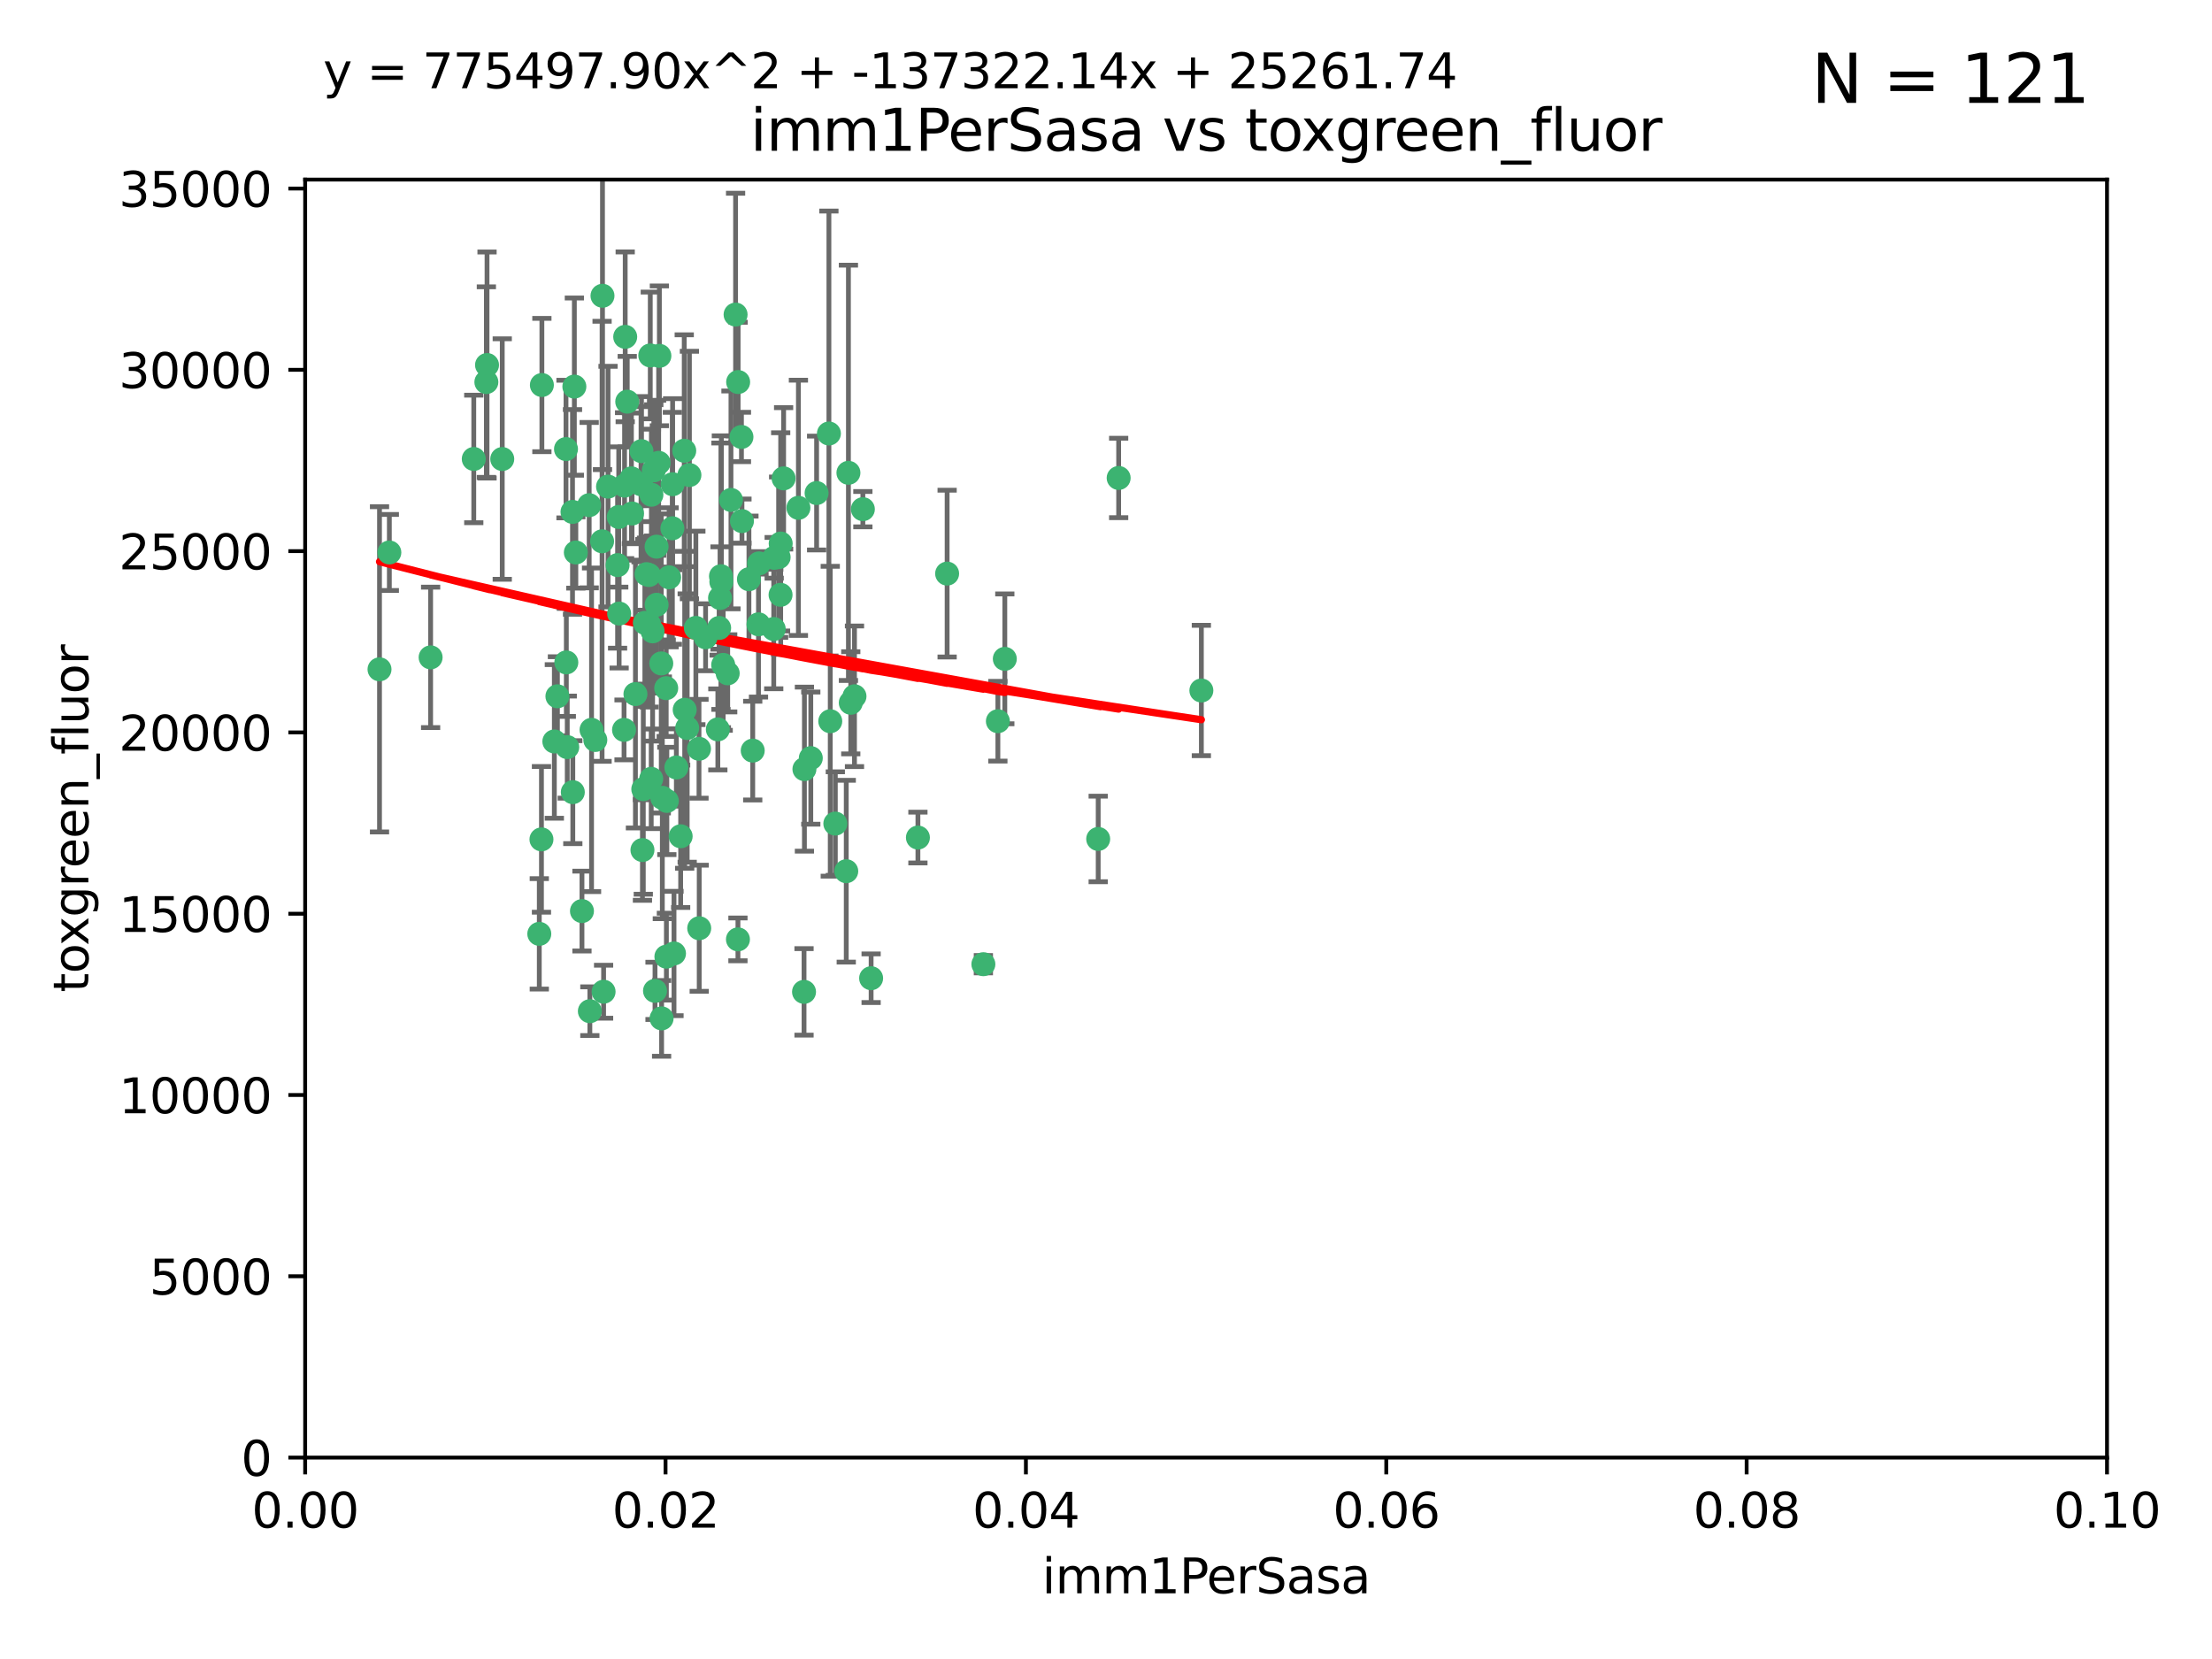 <?xml version="1.0" encoding="utf-8" standalone="no"?>
<!DOCTYPE svg PUBLIC "-//W3C//DTD SVG 1.1//EN"
  "http://www.w3.org/Graphics/SVG/1.1/DTD/svg11.dtd">
<svg xmlns:xlink="http://www.w3.org/1999/xlink" width="460.8pt" height="345.6pt" viewBox="0 0 460.8 345.6" xmlns="http://www.w3.org/2000/svg" version="1.1">
 <defs>
  <style type="text/css">*{stroke-linejoin: round; stroke-linecap: butt}</style>
 </defs>
 <g id="figure_1">
  <g id="patch_1">
   <path d="M 0 345.6 
L 460.8 345.6 
L 460.8 0 
L 0 0 
z
" style="fill: #ffffff"/>
  </g>
  <g id="axes_1">
   <g id="patch_2">
    <path d="M 63.571 303.64 
L 438.93 303.64 
L 438.93 37.411 
L 63.571 37.411 
z
" style="fill: #ffffff"/>
   </g>
   <g id="PathCollection_1">
    <defs>
     <path id="m88610ed488" d="M 0 1.118 
C 0.297 1.118 0.581 1 0.791 0.791 
C 1 0.581 1.118 0.297 1.118 0 
C 1.118 -0.297 1 -0.581 0.791 -0.791 
C 0.581 -1 0.297 -1.118 0 -1.118 
C -0.297 -1.118 -0.581 -1 -0.791 -0.791 
C -1 -0.581 -1.118 -0.297 -1.118 0 
C -1.118 0.297 -1 0.581 -0.791 0.791 
C -0.581 1 -0.297 1.118 0 1.118 
z
" style="stroke: #3cb371"/>
    </defs>
    <g clip-path="url(#pd6ac1bea2b)">
     <use xlink:href="#m88610ed488" x="101.457" y="76.037" style="fill: #3cb371; stroke: #3cb371"/>
     <use xlink:href="#m88610ed488" x="81.107" y="115.09" style="fill: #3cb371; stroke: #3cb371"/>
     <use xlink:href="#m88610ed488" x="79.059" y="139.434" style="fill: #3cb371; stroke: #3cb371"/>
     <use xlink:href="#m88610ed488" x="101.319" y="79.593" style="fill: #3cb371; stroke: #3cb371"/>
     <use xlink:href="#m88610ed488" x="98.695" y="95.609" style="fill: #3cb371; stroke: #3cb371"/>
     <use xlink:href="#m88610ed488" x="126.665" y="101.372" style="fill: #3cb371; stroke: #3cb371"/>
     <use xlink:href="#m88610ed488" x="89.706" y="136.942" style="fill: #3cb371; stroke: #3cb371"/>
     <use xlink:href="#m88610ed488" x="156.017" y="120.662" style="fill: #3cb371; stroke: #3cb371"/>
     <use xlink:href="#m88610ed488" x="137.211" y="96.415" style="fill: #3cb371; stroke: #3cb371"/>
     <use xlink:href="#m88610ed488" x="119.957" y="115.091" style="fill: #3cb371; stroke: #3cb371"/>
     <use xlink:href="#m88610ed488" x="125.509" y="61.614" style="fill: #3cb371; stroke: #3cb371"/>
     <use xlink:href="#m88610ed488" x="161.277" y="116.204" style="fill: #3cb371; stroke: #3cb371"/>
     <use xlink:href="#m88610ed488" x="130.666" y="83.673" style="fill: #3cb371; stroke: #3cb371"/>
     <use xlink:href="#m88610ed488" x="161.183" y="131.033" style="fill: #3cb371; stroke: #3cb371"/>
     <use xlink:href="#m88610ed488" x="112.885" y="80.209" style="fill: #3cb371; stroke: #3cb371"/>
     <use xlink:href="#m88610ed488" x="130.11" y="101.166" style="fill: #3cb371; stroke: #3cb371"/>
     <use xlink:href="#m88610ed488" x="137.361" y="74.129" style="fill: #3cb371; stroke: #3cb371"/>
     <use xlink:href="#m88610ed488" x="167.576" y="160.224" style="fill: #3cb371; stroke: #3cb371"/>
     <use xlink:href="#m88610ed488" x="149.54" y="151.945" style="fill: #3cb371; stroke: #3cb371"/>
     <use xlink:href="#m88610ed488" x="125.424" y="112.761" style="fill: #3cb371; stroke: #3cb371"/>
     <use xlink:href="#m88610ed488" x="134.683" y="119.604" style="fill: #3cb371; stroke: #3cb371"/>
     <use xlink:href="#m88610ed488" x="132.373" y="144.591" style="fill: #3cb371; stroke: #3cb371"/>
     <use xlink:href="#m88610ed488" x="140.118" y="100.872" style="fill: #3cb371; stroke: #3cb371"/>
     <use xlink:href="#m88610ed488" x="135.699" y="103.062" style="fill: #3cb371; stroke: #3cb371"/>
     <use xlink:href="#m88610ed488" x="162.201" y="116.067" style="fill: #3cb371; stroke: #3cb371"/>
     <use xlink:href="#m88610ed488" x="135.464" y="74.047" style="fill: #3cb371; stroke: #3cb371"/>
     <use xlink:href="#m88610ed488" x="104.628" y="95.624" style="fill: #3cb371; stroke: #3cb371"/>
     <use xlink:href="#m88610ed488" x="150.654" y="138.507" style="fill: #3cb371; stroke: #3cb371"/>
     <use xlink:href="#m88610ed488" x="133.537" y="100.88" style="fill: #3cb371; stroke: #3cb371"/>
     <use xlink:href="#m88610ed488" x="168.903" y="157.928" style="fill: #3cb371; stroke: #3cb371"/>
     <use xlink:href="#m88610ed488" x="166.324" y="105.788" style="fill: #3cb371; stroke: #3cb371"/>
     <use xlink:href="#m88610ed488" x="136.786" y="125.985" style="fill: #3cb371; stroke: #3cb371"/>
     <use xlink:href="#m88610ed488" x="135.226" y="130.114" style="fill: #3cb371; stroke: #3cb371"/>
     <use xlink:href="#m88610ed488" x="124.016" y="154.151" style="fill: #3cb371; stroke: #3cb371"/>
     <use xlink:href="#m88610ed488" x="137.975" y="166.197" style="fill: #3cb371; stroke: #3cb371"/>
     <use xlink:href="#m88610ed488" x="128.894" y="107.698" style="fill: #3cb371; stroke: #3cb371"/>
     <use xlink:href="#m88610ed488" x="128.653" y="117.721" style="fill: #3cb371; stroke: #3cb371"/>
     <use xlink:href="#m88610ed488" x="136.777" y="113.883" style="fill: #3cb371; stroke: #3cb371"/>
     <use xlink:href="#m88610ed488" x="137.755" y="138.203" style="fill: #3cb371; stroke: #3cb371"/>
     <use xlink:href="#m88610ed488" x="177.231" y="146.402" style="fill: #3cb371; stroke: #3cb371"/>
     <use xlink:href="#m88610ed488" x="131.665" y="106.972" style="fill: #3cb371; stroke: #3cb371"/>
     <use xlink:href="#m88610ed488" x="135.196" y="119.786" style="fill: #3cb371; stroke: #3cb371"/>
     <use xlink:href="#m88610ed488" x="119.649" y="80.534" style="fill: #3cb371; stroke: #3cb371"/>
     <use xlink:href="#m88610ed488" x="125.739" y="206.592" style="fill: #3cb371; stroke: #3cb371"/>
     <use xlink:href="#m88610ed488" x="117.908" y="93.547" style="fill: #3cb371; stroke: #3cb371"/>
     <use xlink:href="#m88610ed488" x="149.997" y="124.576" style="fill: #3cb371; stroke: #3cb371"/>
     <use xlink:href="#m88610ed488" x="153.236" y="65.53" style="fill: #3cb371; stroke: #3cb371"/>
     <use xlink:href="#m88610ed488" x="131.536" y="99.654" style="fill: #3cb371; stroke: #3cb371"/>
     <use xlink:href="#m88610ed488" x="145.613" y="155.987" style="fill: #3cb371; stroke: #3cb371"/>
     <use xlink:href="#m88610ed488" x="179.751" y="106.07" style="fill: #3cb371; stroke: #3cb371"/>
     <use xlink:href="#m88610ed488" x="136.196" y="97.982" style="fill: #3cb371; stroke: #3cb371"/>
     <use xlink:href="#m88610ed488" x="119.328" y="165.021" style="fill: #3cb371; stroke: #3cb371"/>
     <use xlink:href="#m88610ed488" x="143.618" y="98.96" style="fill: #3cb371; stroke: #3cb371"/>
     <use xlink:href="#m88610ed488" x="139.392" y="120.269" style="fill: #3cb371; stroke: #3cb371"/>
     <use xlink:href="#m88610ed488" x="122.878" y="210.65" style="fill: #3cb371; stroke: #3cb371"/>
     <use xlink:href="#m88610ed488" x="154.563" y="108.552" style="fill: #3cb371; stroke: #3cb371"/>
     <use xlink:href="#m88610ed488" x="158.007" y="130.059" style="fill: #3cb371; stroke: #3cb371"/>
     <use xlink:href="#m88610ed488" x="143.155" y="151.66" style="fill: #3cb371; stroke: #3cb371"/>
     <use xlink:href="#m88610ed488" x="153.769" y="79.585" style="fill: #3cb371; stroke: #3cb371"/>
     <use xlink:href="#m88610ed488" x="149.81" y="130.815" style="fill: #3cb371; stroke: #3cb371"/>
     <use xlink:href="#m88610ed488" x="118.169" y="155.635" style="fill: #3cb371; stroke: #3cb371"/>
     <use xlink:href="#m88610ed488" x="136.451" y="206.41" style="fill: #3cb371; stroke: #3cb371"/>
     <use xlink:href="#m88610ed488" x="140.407" y="198.628" style="fill: #3cb371; stroke: #3cb371"/>
     <use xlink:href="#m88610ed488" x="112.795" y="174.858" style="fill: #3cb371; stroke: #3cb371"/>
     <use xlink:href="#m88610ed488" x="150.191" y="120.034" style="fill: #3cb371; stroke: #3cb371"/>
     <use xlink:href="#m88610ed488" x="151.594" y="140.267" style="fill: #3cb371; stroke: #3cb371"/>
     <use xlink:href="#m88610ed488" x="142.539" y="93.895" style="fill: #3cb371; stroke: #3cb371"/>
     <use xlink:href="#m88610ed488" x="178.006" y="145.051" style="fill: #3cb371; stroke: #3cb371"/>
     <use xlink:href="#m88610ed488" x="158.116" y="117.366" style="fill: #3cb371; stroke: #3cb371"/>
     <use xlink:href="#m88610ed488" x="133.632" y="93.983" style="fill: #3cb371; stroke: #3cb371"/>
     <use xlink:href="#m88610ed488" x="170.113" y="102.712" style="fill: #3cb371; stroke: #3cb371"/>
     <use xlink:href="#m88610ed488" x="129.998" y="152.046" style="fill: #3cb371; stroke: #3cb371"/>
     <use xlink:href="#m88610ed488" x="128.977" y="127.818" style="fill: #3cb371; stroke: #3cb371"/>
     <use xlink:href="#m88610ed488" x="152.275" y="104.143" style="fill: #3cb371; stroke: #3cb371"/>
     <use xlink:href="#m88610ed488" x="140.068" y="110.051" style="fill: #3cb371; stroke: #3cb371"/>
     <use xlink:href="#m88610ed488" x="150.274" y="121.191" style="fill: #3cb371; stroke: #3cb371"/>
     <use xlink:href="#m88610ed488" x="130.241" y="70.169" style="fill: #3cb371; stroke: #3cb371"/>
     <use xlink:href="#m88610ed488" x="162.631" y="113.229" style="fill: #3cb371; stroke: #3cb371"/>
     <use xlink:href="#m88610ed488" x="138.918" y="166.847" style="fill: #3cb371; stroke: #3cb371"/>
     <use xlink:href="#m88610ed488" x="116.121" y="145.049" style="fill: #3cb371; stroke: #3cb371"/>
     <use xlink:href="#m88610ed488" x="207.877" y="150.242" style="fill: #3cb371; stroke: #3cb371"/>
     <use xlink:href="#m88610ed488" x="209.321" y="137.251" style="fill: #3cb371; stroke: #3cb371"/>
     <use xlink:href="#m88610ed488" x="117.976" y="137.993" style="fill: #3cb371; stroke: #3cb371"/>
     <use xlink:href="#m88610ed488" x="172.678" y="90.309" style="fill: #3cb371; stroke: #3cb371"/>
     <use xlink:href="#m88610ed488" x="112.344" y="194.538" style="fill: #3cb371; stroke: #3cb371"/>
     <use xlink:href="#m88610ed488" x="163.241" y="99.653" style="fill: #3cb371; stroke: #3cb371"/>
     <use xlink:href="#m88610ed488" x="119.263" y="106.641" style="fill: #3cb371; stroke: #3cb371"/>
     <use xlink:href="#m88610ed488" x="135.948" y="131.52" style="fill: #3cb371; stroke: #3cb371"/>
     <use xlink:href="#m88610ed488" x="121.234" y="189.794" style="fill: #3cb371; stroke: #3cb371"/>
     <use xlink:href="#m88610ed488" x="172.958" y="150.246" style="fill: #3cb371; stroke: #3cb371"/>
     <use xlink:href="#m88610ed488" x="204.855" y="200.861" style="fill: #3cb371; stroke: #3cb371"/>
     <use xlink:href="#m88610ed488" x="176.743" y="98.495" style="fill: #3cb371; stroke: #3cb371"/>
     <use xlink:href="#m88610ed488" x="233.037" y="99.568" style="fill: #3cb371; stroke: #3cb371"/>
     <use xlink:href="#m88610ed488" x="123.231" y="152.035" style="fill: #3cb371; stroke: #3cb371"/>
     <use xlink:href="#m88610ed488" x="181.47" y="203.781" style="fill: #3cb371; stroke: #3cb371"/>
     <use xlink:href="#m88610ed488" x="250.266" y="143.844" style="fill: #3cb371; stroke: #3cb371"/>
     <use xlink:href="#m88610ed488" x="176.29" y="181.487" style="fill: #3cb371; stroke: #3cb371"/>
     <use xlink:href="#m88610ed488" x="137.823" y="212.147" style="fill: #3cb371; stroke: #3cb371"/>
     <use xlink:href="#m88610ed488" x="174.014" y="171.57" style="fill: #3cb371; stroke: #3cb371"/>
     <use xlink:href="#m88610ed488" x="167.495" y="206.625" style="fill: #3cb371; stroke: #3cb371"/>
     <use xlink:href="#m88610ed488" x="156.807" y="156.366" style="fill: #3cb371; stroke: #3cb371"/>
     <use xlink:href="#m88610ed488" x="154.458" y="91.028" style="fill: #3cb371; stroke: #3cb371"/>
     <use xlink:href="#m88610ed488" x="140.899" y="159.878" style="fill: #3cb371; stroke: #3cb371"/>
     <use xlink:href="#m88610ed488" x="153.727" y="195.688" style="fill: #3cb371; stroke: #3cb371"/>
     <use xlink:href="#m88610ed488" x="144.959" y="130.801" style="fill: #3cb371; stroke: #3cb371"/>
     <use xlink:href="#m88610ed488" x="197.304" y="119.492" style="fill: #3cb371; stroke: #3cb371"/>
     <use xlink:href="#m88610ed488" x="133.833" y="177.08" style="fill: #3cb371; stroke: #3cb371"/>
     <use xlink:href="#m88610ed488" x="141.792" y="174.211" style="fill: #3cb371; stroke: #3cb371"/>
     <use xlink:href="#m88610ed488" x="191.219" y="174.48" style="fill: #3cb371; stroke: #3cb371"/>
     <use xlink:href="#m88610ed488" x="145.66" y="193.367" style="fill: #3cb371; stroke: #3cb371"/>
     <use xlink:href="#m88610ed488" x="115.48" y="154.457" style="fill: #3cb371; stroke: #3cb371"/>
     <use xlink:href="#m88610ed488" x="122.738" y="105.234" style="fill: #3cb371; stroke: #3cb371"/>
     <use xlink:href="#m88610ed488" x="134.334" y="129.752" style="fill: #3cb371; stroke: #3cb371"/>
     <use xlink:href="#m88610ed488" x="142.635" y="147.862" style="fill: #3cb371; stroke: #3cb371"/>
     <use xlink:href="#m88610ed488" x="146.989" y="132.758" style="fill: #3cb371; stroke: #3cb371"/>
     <use xlink:href="#m88610ed488" x="134.01" y="164.396" style="fill: #3cb371; stroke: #3cb371"/>
     <use xlink:href="#m88610ed488" x="138.782" y="143.358" style="fill: #3cb371; stroke: #3cb371"/>
     <use xlink:href="#m88610ed488" x="138.822" y="199.288" style="fill: #3cb371; stroke: #3cb371"/>
     <use xlink:href="#m88610ed488" x="135.66" y="162.243" style="fill: #3cb371; stroke: #3cb371"/>
     <use xlink:href="#m88610ed488" x="162.604" y="123.914" style="fill: #3cb371; stroke: #3cb371"/>
     <use xlink:href="#m88610ed488" x="228.774" y="174.769" style="fill: #3cb371; stroke: #3cb371"/>
    </g>
   </g>
   <g id="matplotlib.axis_1">
    <g id="xtick_1">
     <g id="line2d_1">
      <defs>
       <path id="m4d54acf6b7" d="M 0 0 
L 0 3.5 
" style="stroke: #000000; stroke-width: 0.8"/>
      </defs>
      <g>
       <use xlink:href="#m4d54acf6b7" x="63.571" y="303.64" style="stroke: #000000; stroke-width: 0.8"/>
      </g>
     </g>
     <g id="text_1">
      <!-- 0.00 -->
      <g transform="translate(52.438 318.238)scale(0.1 -0.1)">
       <defs>
        <path id="DejaVuSans-30" d="M 2034 4250 
Q 1547 4250 1301 3770 
Q 1056 3291 1056 2328 
Q 1056 1369 1301 889 
Q 1547 409 2034 409 
Q 2525 409 2770 889 
Q 3016 1369 3016 2328 
Q 3016 3291 2770 3770 
Q 2525 4250 2034 4250 
z
M 2034 4750 
Q 2819 4750 3233 4129 
Q 3647 3509 3647 2328 
Q 3647 1150 3233 529 
Q 2819 -91 2034 -91 
Q 1250 -91 836 529 
Q 422 1150 422 2328 
Q 422 3509 836 4129 
Q 1250 4750 2034 4750 
z
" transform="scale(0.016)"/>
        <path id="DejaVuSans-2e" d="M 684 794 
L 1344 794 
L 1344 0 
L 684 0 
L 684 794 
z
" transform="scale(0.016)"/>
       </defs>
       <use xlink:href="#DejaVuSans-30"/>
       <use xlink:href="#DejaVuSans-2e" x="63.623"/>
       <use xlink:href="#DejaVuSans-30" x="95.41"/>
       <use xlink:href="#DejaVuSans-30" x="159.033"/>
      </g>
     </g>
    </g>
    <g id="xtick_2">
     <g id="line2d_2">
      <g>
       <use xlink:href="#m4d54acf6b7" x="138.643" y="303.64" style="stroke: #000000; stroke-width: 0.8"/>
      </g>
     </g>
     <g id="text_2">
      <!-- 0.02 -->
      <g transform="translate(127.51 318.238)scale(0.1 -0.1)">
       <defs>
        <path id="DejaVuSans-32" d="M 1228 531 
L 3431 531 
L 3431 0 
L 469 0 
L 469 531 
Q 828 903 1448 1529 
Q 2069 2156 2228 2338 
Q 2531 2678 2651 2914 
Q 2772 3150 2772 3378 
Q 2772 3750 2511 3984 
Q 2250 4219 1831 4219 
Q 1534 4219 1204 4116 
Q 875 4013 500 3803 
L 500 4441 
Q 881 4594 1212 4672 
Q 1544 4750 1819 4750 
Q 2544 4750 2975 4387 
Q 3406 4025 3406 3419 
Q 3406 3131 3298 2873 
Q 3191 2616 2906 2266 
Q 2828 2175 2409 1742 
Q 1991 1309 1228 531 
z
" transform="scale(0.016)"/>
       </defs>
       <use xlink:href="#DejaVuSans-30"/>
       <use xlink:href="#DejaVuSans-2e" x="63.623"/>
       <use xlink:href="#DejaVuSans-30" x="95.41"/>
       <use xlink:href="#DejaVuSans-32" x="159.033"/>
      </g>
     </g>
    </g>
    <g id="xtick_3">
     <g id="line2d_3">
      <g>
       <use xlink:href="#m4d54acf6b7" x="213.715" y="303.64" style="stroke: #000000; stroke-width: 0.8"/>
      </g>
     </g>
     <g id="text_3">
      <!-- 0.04 -->
      <g transform="translate(202.582 318.238)scale(0.1 -0.1)">
       <defs>
        <path id="DejaVuSans-34" d="M 2419 4116 
L 825 1625 
L 2419 1625 
L 2419 4116 
z
M 2253 4666 
L 3047 4666 
L 3047 1625 
L 3713 1625 
L 3713 1100 
L 3047 1100 
L 3047 0 
L 2419 0 
L 2419 1100 
L 313 1100 
L 313 1709 
L 2253 4666 
z
" transform="scale(0.016)"/>
       </defs>
       <use xlink:href="#DejaVuSans-30"/>
       <use xlink:href="#DejaVuSans-2e" x="63.623"/>
       <use xlink:href="#DejaVuSans-30" x="95.41"/>
       <use xlink:href="#DejaVuSans-34" x="159.033"/>
      </g>
     </g>
    </g>
    <g id="xtick_4">
     <g id="line2d_4">
      <g>
       <use xlink:href="#m4d54acf6b7" x="288.786" y="303.64" style="stroke: #000000; stroke-width: 0.8"/>
      </g>
     </g>
     <g id="text_4">
      <!-- 0.06 -->
      <g transform="translate(277.654 318.238)scale(0.1 -0.1)">
       <defs>
        <path id="DejaVuSans-36" d="M 2113 2584 
Q 1688 2584 1439 2293 
Q 1191 2003 1191 1497 
Q 1191 994 1439 701 
Q 1688 409 2113 409 
Q 2538 409 2786 701 
Q 3034 994 3034 1497 
Q 3034 2003 2786 2293 
Q 2538 2584 2113 2584 
z
M 3366 4563 
L 3366 3988 
Q 3128 4100 2886 4159 
Q 2644 4219 2406 4219 
Q 1781 4219 1451 3797 
Q 1122 3375 1075 2522 
Q 1259 2794 1537 2939 
Q 1816 3084 2150 3084 
Q 2853 3084 3261 2657 
Q 3669 2231 3669 1497 
Q 3669 778 3244 343 
Q 2819 -91 2113 -91 
Q 1303 -91 875 529 
Q 447 1150 447 2328 
Q 447 3434 972 4092 
Q 1497 4750 2381 4750 
Q 2619 4750 2861 4703 
Q 3103 4656 3366 4563 
z
" transform="scale(0.016)"/>
       </defs>
       <use xlink:href="#DejaVuSans-30"/>
       <use xlink:href="#DejaVuSans-2e" x="63.623"/>
       <use xlink:href="#DejaVuSans-30" x="95.41"/>
       <use xlink:href="#DejaVuSans-36" x="159.033"/>
      </g>
     </g>
    </g>
    <g id="xtick_5">
     <g id="line2d_5">
      <g>
       <use xlink:href="#m4d54acf6b7" x="363.858" y="303.64" style="stroke: #000000; stroke-width: 0.8"/>
      </g>
     </g>
     <g id="text_5">
      <!-- 0.08 -->
      <g transform="translate(352.725 318.238)scale(0.1 -0.1)">
       <defs>
        <path id="DejaVuSans-38" d="M 2034 2216 
Q 1584 2216 1326 1975 
Q 1069 1734 1069 1313 
Q 1069 891 1326 650 
Q 1584 409 2034 409 
Q 2484 409 2743 651 
Q 3003 894 3003 1313 
Q 3003 1734 2745 1975 
Q 2488 2216 2034 2216 
z
M 1403 2484 
Q 997 2584 770 2862 
Q 544 3141 544 3541 
Q 544 4100 942 4425 
Q 1341 4750 2034 4750 
Q 2731 4750 3128 4425 
Q 3525 4100 3525 3541 
Q 3525 3141 3298 2862 
Q 3072 2584 2669 2484 
Q 3125 2378 3379 2068 
Q 3634 1759 3634 1313 
Q 3634 634 3220 271 
Q 2806 -91 2034 -91 
Q 1263 -91 848 271 
Q 434 634 434 1313 
Q 434 1759 690 2068 
Q 947 2378 1403 2484 
z
M 1172 3481 
Q 1172 3119 1398 2916 
Q 1625 2713 2034 2713 
Q 2441 2713 2670 2916 
Q 2900 3119 2900 3481 
Q 2900 3844 2670 4047 
Q 2441 4250 2034 4250 
Q 1625 4250 1398 4047 
Q 1172 3844 1172 3481 
z
" transform="scale(0.016)"/>
       </defs>
       <use xlink:href="#DejaVuSans-30"/>
       <use xlink:href="#DejaVuSans-2e" x="63.623"/>
       <use xlink:href="#DejaVuSans-30" x="95.41"/>
       <use xlink:href="#DejaVuSans-38" x="159.033"/>
      </g>
     </g>
    </g>
    <g id="xtick_6">
     <g id="line2d_6">
      <g>
       <use xlink:href="#m4d54acf6b7" x="438.93" y="303.64" style="stroke: #000000; stroke-width: 0.8"/>
      </g>
     </g>
     <g id="text_6">
      <!-- 0.10 -->
      <g transform="translate(427.797 318.238)scale(0.1 -0.1)">
       <defs>
        <path id="DejaVuSans-31" d="M 794 531 
L 1825 531 
L 1825 4091 
L 703 3866 
L 703 4441 
L 1819 4666 
L 2450 4666 
L 2450 531 
L 3481 531 
L 3481 0 
L 794 0 
L 794 531 
z
" transform="scale(0.016)"/>
       </defs>
       <use xlink:href="#DejaVuSans-30"/>
       <use xlink:href="#DejaVuSans-2e" x="63.623"/>
       <use xlink:href="#DejaVuSans-31" x="95.41"/>
       <use xlink:href="#DejaVuSans-30" x="159.033"/>
      </g>
     </g>
    </g>
    <g id="text_7">
     <!-- imm1PerSasa -->
     <g transform="translate(217.067 331.917)scale(0.1 -0.1)">
      <defs>
       <path id="DejaVuSans-69" d="M 603 3500 
L 1178 3500 
L 1178 0 
L 603 0 
L 603 3500 
z
M 603 4863 
L 1178 4863 
L 1178 4134 
L 603 4134 
L 603 4863 
z
" transform="scale(0.016)"/>
       <path id="DejaVuSans-6d" d="M 3328 2828 
Q 3544 3216 3844 3400 
Q 4144 3584 4550 3584 
Q 5097 3584 5394 3201 
Q 5691 2819 5691 2113 
L 5691 0 
L 5113 0 
L 5113 2094 
Q 5113 2597 4934 2840 
Q 4756 3084 4391 3084 
Q 3944 3084 3684 2787 
Q 3425 2491 3425 1978 
L 3425 0 
L 2847 0 
L 2847 2094 
Q 2847 2600 2669 2842 
Q 2491 3084 2119 3084 
Q 1678 3084 1418 2786 
Q 1159 2488 1159 1978 
L 1159 0 
L 581 0 
L 581 3500 
L 1159 3500 
L 1159 2956 
Q 1356 3278 1631 3431 
Q 1906 3584 2284 3584 
Q 2666 3584 2933 3390 
Q 3200 3197 3328 2828 
z
" transform="scale(0.016)"/>
       <path id="DejaVuSans-50" d="M 1259 4147 
L 1259 2394 
L 2053 2394 
Q 2494 2394 2734 2622 
Q 2975 2850 2975 3272 
Q 2975 3691 2734 3919 
Q 2494 4147 2053 4147 
L 1259 4147 
z
M 628 4666 
L 2053 4666 
Q 2838 4666 3239 4311 
Q 3641 3956 3641 3272 
Q 3641 2581 3239 2228 
Q 2838 1875 2053 1875 
L 1259 1875 
L 1259 0 
L 628 0 
L 628 4666 
z
" transform="scale(0.016)"/>
       <path id="DejaVuSans-65" d="M 3597 1894 
L 3597 1613 
L 953 1613 
Q 991 1019 1311 708 
Q 1631 397 2203 397 
Q 2534 397 2845 478 
Q 3156 559 3463 722 
L 3463 178 
Q 3153 47 2828 -22 
Q 2503 -91 2169 -91 
Q 1331 -91 842 396 
Q 353 884 353 1716 
Q 353 2575 817 3079 
Q 1281 3584 2069 3584 
Q 2775 3584 3186 3129 
Q 3597 2675 3597 1894 
z
M 3022 2063 
Q 3016 2534 2758 2815 
Q 2500 3097 2075 3097 
Q 1594 3097 1305 2825 
Q 1016 2553 972 2059 
L 3022 2063 
z
" transform="scale(0.016)"/>
       <path id="DejaVuSans-72" d="M 2631 2963 
Q 2534 3019 2420 3045 
Q 2306 3072 2169 3072 
Q 1681 3072 1420 2755 
Q 1159 2438 1159 1844 
L 1159 0 
L 581 0 
L 581 3500 
L 1159 3500 
L 1159 2956 
Q 1341 3275 1631 3429 
Q 1922 3584 2338 3584 
Q 2397 3584 2469 3576 
Q 2541 3569 2628 3553 
L 2631 2963 
z
" transform="scale(0.016)"/>
       <path id="DejaVuSans-53" d="M 3425 4513 
L 3425 3897 
Q 3066 4069 2747 4153 
Q 2428 4238 2131 4238 
Q 1616 4238 1336 4038 
Q 1056 3838 1056 3469 
Q 1056 3159 1242 3001 
Q 1428 2844 1947 2747 
L 2328 2669 
Q 3034 2534 3370 2195 
Q 3706 1856 3706 1288 
Q 3706 609 3251 259 
Q 2797 -91 1919 -91 
Q 1588 -91 1214 -16 
Q 841 59 441 206 
L 441 856 
Q 825 641 1194 531 
Q 1563 422 1919 422 
Q 2459 422 2753 634 
Q 3047 847 3047 1241 
Q 3047 1584 2836 1778 
Q 2625 1972 2144 2069 
L 1759 2144 
Q 1053 2284 737 2584 
Q 422 2884 422 3419 
Q 422 4038 858 4394 
Q 1294 4750 2059 4750 
Q 2388 4750 2728 4690 
Q 3069 4631 3425 4513 
z
" transform="scale(0.016)"/>
       <path id="DejaVuSans-61" d="M 2194 1759 
Q 1497 1759 1228 1600 
Q 959 1441 959 1056 
Q 959 750 1161 570 
Q 1363 391 1709 391 
Q 2188 391 2477 730 
Q 2766 1069 2766 1631 
L 2766 1759 
L 2194 1759 
z
M 3341 1997 
L 3341 0 
L 2766 0 
L 2766 531 
Q 2569 213 2275 61 
Q 1981 -91 1556 -91 
Q 1019 -91 701 211 
Q 384 513 384 1019 
Q 384 1609 779 1909 
Q 1175 2209 1959 2209 
L 2766 2209 
L 2766 2266 
Q 2766 2663 2505 2880 
Q 2244 3097 1772 3097 
Q 1472 3097 1187 3025 
Q 903 2953 641 2809 
L 641 3341 
Q 956 3463 1253 3523 
Q 1550 3584 1831 3584 
Q 2591 3584 2966 3190 
Q 3341 2797 3341 1997 
z
" transform="scale(0.016)"/>
       <path id="DejaVuSans-73" d="M 2834 3397 
L 2834 2853 
Q 2591 2978 2328 3040 
Q 2066 3103 1784 3103 
Q 1356 3103 1142 2972 
Q 928 2841 928 2578 
Q 928 2378 1081 2264 
Q 1234 2150 1697 2047 
L 1894 2003 
Q 2506 1872 2764 1633 
Q 3022 1394 3022 966 
Q 3022 478 2636 193 
Q 2250 -91 1575 -91 
Q 1294 -91 989 -36 
Q 684 19 347 128 
L 347 722 
Q 666 556 975 473 
Q 1284 391 1588 391 
Q 1994 391 2212 530 
Q 2431 669 2431 922 
Q 2431 1156 2273 1281 
Q 2116 1406 1581 1522 
L 1381 1569 
Q 847 1681 609 1914 
Q 372 2147 372 2553 
Q 372 3047 722 3315 
Q 1072 3584 1716 3584 
Q 2034 3584 2315 3537 
Q 2597 3491 2834 3397 
z
" transform="scale(0.016)"/>
      </defs>
      <use xlink:href="#DejaVuSans-69"/>
      <use xlink:href="#DejaVuSans-6d" x="27.783"/>
      <use xlink:href="#DejaVuSans-6d" x="125.195"/>
      <use xlink:href="#DejaVuSans-31" x="222.607"/>
      <use xlink:href="#DejaVuSans-50" x="286.23"/>
      <use xlink:href="#DejaVuSans-65" x="342.908"/>
      <use xlink:href="#DejaVuSans-72" x="404.432"/>
      <use xlink:href="#DejaVuSans-53" x="445.545"/>
      <use xlink:href="#DejaVuSans-61" x="509.021"/>
      <use xlink:href="#DejaVuSans-73" x="570.301"/>
      <use xlink:href="#DejaVuSans-61" x="622.4"/>
     </g>
    </g>
   </g>
   <g id="matplotlib.axis_2">
    <g id="ytick_1">
     <g id="line2d_7">
      <defs>
       <path id="m5cc24ba4b5" d="M 0 0 
L -3.5 0 
" style="stroke: #000000; stroke-width: 0.8"/>
      </defs>
      <g>
       <use xlink:href="#m5cc24ba4b5" x="63.571" y="303.64" style="stroke: #000000; stroke-width: 0.8"/>
      </g>
     </g>
     <g id="text_8">
      <!-- 0 -->
      <g transform="translate(50.209 307.439)scale(0.1 -0.1)">
       <use xlink:href="#DejaVuSans-30"/>
      </g>
     </g>
    </g>
    <g id="ytick_2">
     <g id="line2d_8">
      <g>
       <use xlink:href="#m5cc24ba4b5" x="63.571" y="265.874" style="stroke: #000000; stroke-width: 0.8"/>
      </g>
     </g>
     <g id="text_9">
      <!-- 5000 -->
      <g transform="translate(31.121 269.673)scale(0.1 -0.1)">
       <defs>
        <path id="DejaVuSans-35" d="M 691 4666 
L 3169 4666 
L 3169 4134 
L 1269 4134 
L 1269 2991 
Q 1406 3038 1543 3061 
Q 1681 3084 1819 3084 
Q 2600 3084 3056 2656 
Q 3513 2228 3513 1497 
Q 3513 744 3044 326 
Q 2575 -91 1722 -91 
Q 1428 -91 1123 -41 
Q 819 9 494 109 
L 494 744 
Q 775 591 1075 516 
Q 1375 441 1709 441 
Q 2250 441 2565 725 
Q 2881 1009 2881 1497 
Q 2881 1984 2565 2268 
Q 2250 2553 1709 2553 
Q 1456 2553 1204 2497 
Q 953 2441 691 2322 
L 691 4666 
z
" transform="scale(0.016)"/>
       </defs>
       <use xlink:href="#DejaVuSans-35"/>
       <use xlink:href="#DejaVuSans-30" x="63.623"/>
       <use xlink:href="#DejaVuSans-30" x="127.246"/>
       <use xlink:href="#DejaVuSans-30" x="190.869"/>
      </g>
     </g>
    </g>
    <g id="ytick_3">
     <g id="line2d_9">
      <g>
       <use xlink:href="#m5cc24ba4b5" x="63.571" y="228.108" style="stroke: #000000; stroke-width: 0.8"/>
      </g>
     </g>
     <g id="text_10">
      <!-- 10000 -->
      <g transform="translate(24.759 231.907)scale(0.1 -0.1)">
       <use xlink:href="#DejaVuSans-31"/>
       <use xlink:href="#DejaVuSans-30" x="63.623"/>
       <use xlink:href="#DejaVuSans-30" x="127.246"/>
       <use xlink:href="#DejaVuSans-30" x="190.869"/>
       <use xlink:href="#DejaVuSans-30" x="254.492"/>
      </g>
     </g>
    </g>
    <g id="ytick_4">
     <g id="line2d_10">
      <g>
       <use xlink:href="#m5cc24ba4b5" x="63.571" y="190.342" style="stroke: #000000; stroke-width: 0.8"/>
      </g>
     </g>
     <g id="text_11">
      <!-- 15000 -->
      <g transform="translate(24.759 194.141)scale(0.1 -0.1)">
       <use xlink:href="#DejaVuSans-31"/>
       <use xlink:href="#DejaVuSans-35" x="63.623"/>
       <use xlink:href="#DejaVuSans-30" x="127.246"/>
       <use xlink:href="#DejaVuSans-30" x="190.869"/>
       <use xlink:href="#DejaVuSans-30" x="254.492"/>
      </g>
     </g>
    </g>
    <g id="ytick_5">
     <g id="line2d_11">
      <g>
       <use xlink:href="#m5cc24ba4b5" x="63.571" y="152.576" style="stroke: #000000; stroke-width: 0.8"/>
      </g>
     </g>
     <g id="text_12">
      <!-- 20000 -->
      <g transform="translate(24.759 156.375)scale(0.1 -0.1)">
       <use xlink:href="#DejaVuSans-32"/>
       <use xlink:href="#DejaVuSans-30" x="63.623"/>
       <use xlink:href="#DejaVuSans-30" x="127.246"/>
       <use xlink:href="#DejaVuSans-30" x="190.869"/>
       <use xlink:href="#DejaVuSans-30" x="254.492"/>
      </g>
     </g>
    </g>
    <g id="ytick_6">
     <g id="line2d_12">
      <g>
       <use xlink:href="#m5cc24ba4b5" x="63.571" y="114.81" style="stroke: #000000; stroke-width: 0.8"/>
      </g>
     </g>
     <g id="text_13">
      <!-- 25000 -->
      <g transform="translate(24.759 118.609)scale(0.1 -0.1)">
       <use xlink:href="#DejaVuSans-32"/>
       <use xlink:href="#DejaVuSans-35" x="63.623"/>
       <use xlink:href="#DejaVuSans-30" x="127.246"/>
       <use xlink:href="#DejaVuSans-30" x="190.869"/>
       <use xlink:href="#DejaVuSans-30" x="254.492"/>
      </g>
     </g>
    </g>
    <g id="ytick_7">
     <g id="line2d_13">
      <g>
       <use xlink:href="#m5cc24ba4b5" x="63.571" y="77.044" style="stroke: #000000; stroke-width: 0.8"/>
      </g>
     </g>
     <g id="text_14">
      <!-- 30000 -->
      <g transform="translate(24.759 80.844)scale(0.1 -0.1)">
       <defs>
        <path id="DejaVuSans-33" d="M 2597 2516 
Q 3050 2419 3304 2112 
Q 3559 1806 3559 1356 
Q 3559 666 3084 287 
Q 2609 -91 1734 -91 
Q 1441 -91 1130 -33 
Q 819 25 488 141 
L 488 750 
Q 750 597 1062 519 
Q 1375 441 1716 441 
Q 2309 441 2620 675 
Q 2931 909 2931 1356 
Q 2931 1769 2642 2001 
Q 2353 2234 1838 2234 
L 1294 2234 
L 1294 2753 
L 1863 2753 
Q 2328 2753 2575 2939 
Q 2822 3125 2822 3475 
Q 2822 3834 2567 4026 
Q 2313 4219 1838 4219 
Q 1578 4219 1281 4162 
Q 984 4106 628 3988 
L 628 4550 
Q 988 4650 1302 4700 
Q 1616 4750 1894 4750 
Q 2613 4750 3031 4423 
Q 3450 4097 3450 3541 
Q 3450 3153 3228 2886 
Q 3006 2619 2597 2516 
z
" transform="scale(0.016)"/>
       </defs>
       <use xlink:href="#DejaVuSans-33"/>
       <use xlink:href="#DejaVuSans-30" x="63.623"/>
       <use xlink:href="#DejaVuSans-30" x="127.246"/>
       <use xlink:href="#DejaVuSans-30" x="190.869"/>
       <use xlink:href="#DejaVuSans-30" x="254.492"/>
      </g>
     </g>
    </g>
    <g id="ytick_8">
     <g id="line2d_14">
      <g>
       <use xlink:href="#m5cc24ba4b5" x="63.571" y="39.278" style="stroke: #000000; stroke-width: 0.8"/>
      </g>
     </g>
     <g id="text_15">
      <!-- 35000 -->
      <g transform="translate(24.759 43.078)scale(0.1 -0.1)">
       <use xlink:href="#DejaVuSans-33"/>
       <use xlink:href="#DejaVuSans-35" x="63.623"/>
       <use xlink:href="#DejaVuSans-30" x="127.246"/>
       <use xlink:href="#DejaVuSans-30" x="190.869"/>
       <use xlink:href="#DejaVuSans-30" x="254.492"/>
      </g>
     </g>
    </g>
    <g id="text_16">
     <!-- toxgreen_fluor -->
     <g transform="translate(18.401 206.72)rotate(-90)scale(0.1 -0.1)">
      <defs>
       <path id="DejaVuSans-74" d="M 1172 4494 
L 1172 3500 
L 2356 3500 
L 2356 3053 
L 1172 3053 
L 1172 1153 
Q 1172 725 1289 603 
Q 1406 481 1766 481 
L 2356 481 
L 2356 0 
L 1766 0 
Q 1100 0 847 248 
Q 594 497 594 1153 
L 594 3053 
L 172 3053 
L 172 3500 
L 594 3500 
L 594 4494 
L 1172 4494 
z
" transform="scale(0.016)"/>
       <path id="DejaVuSans-6f" d="M 1959 3097 
Q 1497 3097 1228 2736 
Q 959 2375 959 1747 
Q 959 1119 1226 758 
Q 1494 397 1959 397 
Q 2419 397 2687 759 
Q 2956 1122 2956 1747 
Q 2956 2369 2687 2733 
Q 2419 3097 1959 3097 
z
M 1959 3584 
Q 2709 3584 3137 3096 
Q 3566 2609 3566 1747 
Q 3566 888 3137 398 
Q 2709 -91 1959 -91 
Q 1206 -91 779 398 
Q 353 888 353 1747 
Q 353 2609 779 3096 
Q 1206 3584 1959 3584 
z
" transform="scale(0.016)"/>
       <path id="DejaVuSans-78" d="M 3513 3500 
L 2247 1797 
L 3578 0 
L 2900 0 
L 1881 1375 
L 863 0 
L 184 0 
L 1544 1831 
L 300 3500 
L 978 3500 
L 1906 2253 
L 2834 3500 
L 3513 3500 
z
" transform="scale(0.016)"/>
       <path id="DejaVuSans-67" d="M 2906 1791 
Q 2906 2416 2648 2759 
Q 2391 3103 1925 3103 
Q 1463 3103 1205 2759 
Q 947 2416 947 1791 
Q 947 1169 1205 825 
Q 1463 481 1925 481 
Q 2391 481 2648 825 
Q 2906 1169 2906 1791 
z
M 3481 434 
Q 3481 -459 3084 -895 
Q 2688 -1331 1869 -1331 
Q 1566 -1331 1297 -1286 
Q 1028 -1241 775 -1147 
L 775 -588 
Q 1028 -725 1275 -790 
Q 1522 -856 1778 -856 
Q 2344 -856 2625 -561 
Q 2906 -266 2906 331 
L 2906 616 
Q 2728 306 2450 153 
Q 2172 0 1784 0 
Q 1141 0 747 490 
Q 353 981 353 1791 
Q 353 2603 747 3093 
Q 1141 3584 1784 3584 
Q 2172 3584 2450 3431 
Q 2728 3278 2906 2969 
L 2906 3500 
L 3481 3500 
L 3481 434 
z
" transform="scale(0.016)"/>
       <path id="DejaVuSans-6e" d="M 3513 2113 
L 3513 0 
L 2938 0 
L 2938 2094 
Q 2938 2591 2744 2837 
Q 2550 3084 2163 3084 
Q 1697 3084 1428 2787 
Q 1159 2491 1159 1978 
L 1159 0 
L 581 0 
L 581 3500 
L 1159 3500 
L 1159 2956 
Q 1366 3272 1645 3428 
Q 1925 3584 2291 3584 
Q 2894 3584 3203 3211 
Q 3513 2838 3513 2113 
z
" transform="scale(0.016)"/>
       <path id="DejaVuSans-5f" d="M 3263 -1063 
L 3263 -1509 
L -63 -1509 
L -63 -1063 
L 3263 -1063 
z
" transform="scale(0.016)"/>
       <path id="DejaVuSans-66" d="M 2375 4863 
L 2375 4384 
L 1825 4384 
Q 1516 4384 1395 4259 
Q 1275 4134 1275 3809 
L 1275 3500 
L 2222 3500 
L 2222 3053 
L 1275 3053 
L 1275 0 
L 697 0 
L 697 3053 
L 147 3053 
L 147 3500 
L 697 3500 
L 697 3744 
Q 697 4328 969 4595 
Q 1241 4863 1831 4863 
L 2375 4863 
z
" transform="scale(0.016)"/>
       <path id="DejaVuSans-6c" d="M 603 4863 
L 1178 4863 
L 1178 0 
L 603 0 
L 603 4863 
z
" transform="scale(0.016)"/>
       <path id="DejaVuSans-75" d="M 544 1381 
L 544 3500 
L 1119 3500 
L 1119 1403 
Q 1119 906 1312 657 
Q 1506 409 1894 409 
Q 2359 409 2629 706 
Q 2900 1003 2900 1516 
L 2900 3500 
L 3475 3500 
L 3475 0 
L 2900 0 
L 2900 538 
Q 2691 219 2414 64 
Q 2138 -91 1772 -91 
Q 1169 -91 856 284 
Q 544 659 544 1381 
z
M 1991 3584 
L 1991 3584 
z
" transform="scale(0.016)"/>
      </defs>
      <use xlink:href="#DejaVuSans-74"/>
      <use xlink:href="#DejaVuSans-6f" x="39.209"/>
      <use xlink:href="#DejaVuSans-78" x="97.266"/>
      <use xlink:href="#DejaVuSans-67" x="156.445"/>
      <use xlink:href="#DejaVuSans-72" x="219.922"/>
      <use xlink:href="#DejaVuSans-65" x="258.785"/>
      <use xlink:href="#DejaVuSans-65" x="320.309"/>
      <use xlink:href="#DejaVuSans-6e" x="381.832"/>
      <use xlink:href="#DejaVuSans-5f" x="445.211"/>
      <use xlink:href="#DejaVuSans-66" x="495.211"/>
      <use xlink:href="#DejaVuSans-6c" x="530.416"/>
      <use xlink:href="#DejaVuSans-75" x="558.199"/>
      <use xlink:href="#DejaVuSans-6f" x="621.578"/>
      <use xlink:href="#DejaVuSans-72" x="682.76"/>
     </g>
    </g>
   </g>
   <g id="LineCollection_1">
    <path d="M 101.457 99.58 
L 101.457 52.494 
" clip-path="url(#pd6ac1bea2b)" style="fill: none; stroke: #696969"/>
    <path d="M 81.107 123.008 
L 81.107 107.171 
" clip-path="url(#pd6ac1bea2b)" style="fill: none; stroke: #696969"/>
    <path d="M 79.059 173.308 
L 79.059 105.56 
" clip-path="url(#pd6ac1bea2b)" style="fill: none; stroke: #696969"/>
    <path d="M 101.319 99.437 
L 101.319 59.75 
" clip-path="url(#pd6ac1bea2b)" style="fill: none; stroke: #696969"/>
    <path d="M 98.695 108.893 
L 98.695 82.325 
" clip-path="url(#pd6ac1bea2b)" style="fill: none; stroke: #696969"/>
    <path d="M 126.665 126.436 
L 126.665 76.309 
" clip-path="url(#pd6ac1bea2b)" style="fill: none; stroke: #696969"/>
    <path d="M 89.706 151.57 
L 89.706 122.315 
" clip-path="url(#pd6ac1bea2b)" style="fill: none; stroke: #696969"/>
    <path d="M 156.017 133.818 
L 156.017 107.506 
" clip-path="url(#pd6ac1bea2b)" style="fill: none; stroke: #696969"/>
    <path d="M 137.211 118.115 
L 137.211 74.714 
" clip-path="url(#pd6ac1bea2b)" style="fill: none; stroke: #696969"/>
    <path d="M 119.957 122.516 
L 119.957 107.666 
" clip-path="url(#pd6ac1bea2b)" style="fill: none; stroke: #696969"/>
    <path d="M 125.509 97.825 
L 125.509 25.402 
" clip-path="url(#pd6ac1bea2b)" style="fill: none; stroke: #696969"/>
    <path d="M 161.277 120.448 
L 161.277 111.96 
" clip-path="url(#pd6ac1bea2b)" style="fill: none; stroke: #696969"/>
    <path d="M 130.666 93.1 
L 130.666 74.246 
" clip-path="url(#pd6ac1bea2b)" style="fill: none; stroke: #696969"/>
    <path d="M 161.183 143.479 
L 161.183 118.586 
" clip-path="url(#pd6ac1bea2b)" style="fill: none; stroke: #696969"/>
    <path d="M 112.885 94.094 
L 112.885 66.324 
" clip-path="url(#pd6ac1bea2b)" style="fill: none; stroke: #696969"/>
    <path d="M 130.11 116.358 
L 130.11 85.973 
" clip-path="url(#pd6ac1bea2b)" style="fill: none; stroke: #696969"/>
    <path d="M 137.361 88.692 
L 137.361 59.566 
" clip-path="url(#pd6ac1bea2b)" style="fill: none; stroke: #696969"/>
    <path d="M 167.576 177.314 
L 167.576 143.135 
" clip-path="url(#pd6ac1bea2b)" style="fill: none; stroke: #696969"/>
    <path d="M 149.54 160.385 
L 149.54 143.505 
" clip-path="url(#pd6ac1bea2b)" style="fill: none; stroke: #696969"/>
    <path d="M 125.424 158.597 
L 125.424 66.926 
" clip-path="url(#pd6ac1bea2b)" style="fill: none; stroke: #696969"/>
    <path d="M 134.683 127.118 
L 134.683 112.09 
" clip-path="url(#pd6ac1bea2b)" style="fill: none; stroke: #696969"/>
    <path d="M 132.373 172.484 
L 132.373 116.697 
" clip-path="url(#pd6ac1bea2b)" style="fill: none; stroke: #696969"/>
    <path d="M 140.118 118.692 
L 140.118 83.052 
" clip-path="url(#pd6ac1bea2b)" style="fill: none; stroke: #696969"/>
    <path d="M 135.699 116.725 
L 135.699 89.398 
" clip-path="url(#pd6ac1bea2b)" style="fill: none; stroke: #696969"/>
    <path d="M 162.201 132.771 
L 162.201 99.364 
" clip-path="url(#pd6ac1bea2b)" style="fill: none; stroke: #696969"/>
    <path d="M 135.464 87.254 
L 135.464 60.84 
" clip-path="url(#pd6ac1bea2b)" style="fill: none; stroke: #696969"/>
    <path d="M 104.628 120.671 
L 104.628 70.577 
" clip-path="url(#pd6ac1bea2b)" style="fill: none; stroke: #696969"/>
    <path d="M 150.654 152.136 
L 150.654 124.879 
" clip-path="url(#pd6ac1bea2b)" style="fill: none; stroke: #696969"/>
    <path d="M 133.537 117.048 
L 133.537 84.711 
" clip-path="url(#pd6ac1bea2b)" style="fill: none; stroke: #696969"/>
    <path d="M 168.903 171.692 
L 168.903 144.163 
" clip-path="url(#pd6ac1bea2b)" style="fill: none; stroke: #696969"/>
    <path d="M 166.324 132.373 
L 166.324 79.202 
" clip-path="url(#pd6ac1bea2b)" style="fill: none; stroke: #696969"/>
    <path d="M 136.786 136.282 
L 136.786 115.689 
" clip-path="url(#pd6ac1bea2b)" style="fill: none; stroke: #696969"/>
    <path d="M 135.226 147.286 
L 135.226 112.943 
" clip-path="url(#pd6ac1bea2b)" style="fill: none; stroke: #696969"/>
    <path d="M 124.016 154.667 
L 124.016 153.636 
" clip-path="url(#pd6ac1bea2b)" style="fill: none; stroke: #696969"/>
    <path d="M 137.975 191.376 
L 137.975 141.018 
" clip-path="url(#pd6ac1bea2b)" style="fill: none; stroke: #696969"/>
    <path d="M 128.894 122.311 
L 128.894 93.086 
" clip-path="url(#pd6ac1bea2b)" style="fill: none; stroke: #696969"/>
    <path d="M 128.653 135.028 
L 128.653 100.415 
" clip-path="url(#pd6ac1bea2b)" style="fill: none; stroke: #696969"/>
    <path d="M 136.777 144.378 
L 136.777 83.389 
" clip-path="url(#pd6ac1bea2b)" style="fill: none; stroke: #696969"/>
    <path d="M 137.755 169.362 
L 137.755 107.043 
" clip-path="url(#pd6ac1bea2b)" style="fill: none; stroke: #696969"/>
    <path d="M 177.231 157.043 
L 177.231 135.761 
" clip-path="url(#pd6ac1bea2b)" style="fill: none; stroke: #696969"/>
    <path d="M 131.665 113.147 
L 131.665 100.797 
" clip-path="url(#pd6ac1bea2b)" style="fill: none; stroke: #696969"/>
    <path d="M 135.196 127.782 
L 135.196 111.79 
" clip-path="url(#pd6ac1bea2b)" style="fill: none; stroke: #696969"/>
    <path d="M 119.649 98.991 
L 119.649 62.078 
" clip-path="url(#pd6ac1bea2b)" style="fill: none; stroke: #696969"/>
    <path d="M 125.739 212.112 
L 125.739 201.073 
" clip-path="url(#pd6ac1bea2b)" style="fill: none; stroke: #696969"/>
    <path d="M 117.908 107.882 
L 117.908 79.211 
" clip-path="url(#pd6ac1bea2b)" style="fill: none; stroke: #696969"/>
    <path d="M 149.997 135.235 
L 149.997 113.917 
" clip-path="url(#pd6ac1bea2b)" style="fill: none; stroke: #696969"/>
    <path d="M 153.236 90.806 
L 153.236 40.254 
" clip-path="url(#pd6ac1bea2b)" style="fill: none; stroke: #696969"/>
    <path d="M 131.536 113.257 
L 131.536 86.051 
" clip-path="url(#pd6ac1bea2b)" style="fill: none; stroke: #696969"/>
    <path d="M 145.613 166.279 
L 145.613 145.696 
" clip-path="url(#pd6ac1bea2b)" style="fill: none; stroke: #696969"/>
    <path d="M 179.751 109.754 
L 179.751 102.387 
" clip-path="url(#pd6ac1bea2b)" style="fill: none; stroke: #696969"/>
    <path d="M 136.196 111.653 
L 136.196 84.312 
" clip-path="url(#pd6ac1bea2b)" style="fill: none; stroke: #696969"/>
    <path d="M 119.328 175.742 
L 119.328 154.299 
" clip-path="url(#pd6ac1bea2b)" style="fill: none; stroke: #696969"/>
    <path d="M 143.618 124.744 
L 143.618 73.175 
" clip-path="url(#pd6ac1bea2b)" style="fill: none; stroke: #696969"/>
    <path d="M 139.392 134.753 
L 139.392 105.786 
" clip-path="url(#pd6ac1bea2b)" style="fill: none; stroke: #696969"/>
    <path d="M 122.878 215.721 
L 122.878 205.579 
" clip-path="url(#pd6ac1bea2b)" style="fill: none; stroke: #696969"/>
    <path d="M 154.563 113.148 
L 154.563 103.957 
" clip-path="url(#pd6ac1bea2b)" style="fill: none; stroke: #696969"/>
    <path d="M 158.007 145.209 
L 158.007 114.909 
" clip-path="url(#pd6ac1bea2b)" style="fill: none; stroke: #696969"/>
    <path d="M 143.155 179.609 
L 143.155 123.711 
" clip-path="url(#pd6ac1bea2b)" style="fill: none; stroke: #696969"/>
    <path d="M 153.769 92.04 
L 153.769 67.13 
" clip-path="url(#pd6ac1bea2b)" style="fill: none; stroke: #696969"/>
    <path d="M 149.81 136.483 
L 149.81 125.148 
" clip-path="url(#pd6ac1bea2b)" style="fill: none; stroke: #696969"/>
    <path d="M 118.169 166.268 
L 118.169 145.002 
" clip-path="url(#pd6ac1bea2b)" style="fill: none; stroke: #696969"/>
    <path d="M 136.451 212.375 
L 136.451 200.445 
" clip-path="url(#pd6ac1bea2b)" style="fill: none; stroke: #696969"/>
    <path d="M 140.407 211.582 
L 140.407 185.674 
" clip-path="url(#pd6ac1bea2b)" style="fill: none; stroke: #696969"/>
    <path d="M 112.795 190.032 
L 112.795 159.684 
" clip-path="url(#pd6ac1bea2b)" style="fill: none; stroke: #696969"/>
    <path d="M 150.191 147.781 
L 150.191 92.287 
" clip-path="url(#pd6ac1bea2b)" style="fill: none; stroke: #696969"/>
    <path d="M 151.594 148.304 
L 151.594 132.23 
" clip-path="url(#pd6ac1bea2b)" style="fill: none; stroke: #696969"/>
    <path d="M 142.539 118.044 
L 142.539 69.747 
" clip-path="url(#pd6ac1bea2b)" style="fill: none; stroke: #696969"/>
    <path d="M 178.006 159.693 
L 178.006 130.408 
" clip-path="url(#pd6ac1bea2b)" style="fill: none; stroke: #696969"/>
    <path d="M 158.116 119.591 
L 158.116 115.141 
" clip-path="url(#pd6ac1bea2b)" style="fill: none; stroke: #696969"/>
    <path d="M 133.632 105.352 
L 133.632 82.613 
" clip-path="url(#pd6ac1bea2b)" style="fill: none; stroke: #696969"/>
    <path d="M 170.113 114.57 
L 170.113 90.854 
" clip-path="url(#pd6ac1bea2b)" style="fill: none; stroke: #696969"/>
    <path d="M 129.998 158.281 
L 129.998 145.812 
" clip-path="url(#pd6ac1bea2b)" style="fill: none; stroke: #696969"/>
    <path d="M 128.977 139.159 
L 128.977 116.476 
" clip-path="url(#pd6ac1bea2b)" style="fill: none; stroke: #696969"/>
    <path d="M 152.275 126.831 
L 152.275 81.455 
" clip-path="url(#pd6ac1bea2b)" style="fill: none; stroke: #696969"/>
    <path d="M 140.068 134.199 
L 140.068 85.902 
" clip-path="url(#pd6ac1bea2b)" style="fill: none; stroke: #696969"/>
    <path d="M 150.274 151.584 
L 150.274 90.798 
" clip-path="url(#pd6ac1bea2b)" style="fill: none; stroke: #696969"/>
    <path d="M 130.241 87.855 
L 130.241 52.483 
" clip-path="url(#pd6ac1bea2b)" style="fill: none; stroke: #696969"/>
    <path d="M 162.631 136.304 
L 162.631 90.155 
" clip-path="url(#pd6ac1bea2b)" style="fill: none; stroke: #696969"/>
    <path d="M 138.918 178.027 
L 138.918 155.668 
" clip-path="url(#pd6ac1bea2b)" style="fill: none; stroke: #696969"/>
    <path d="M 116.121 153.29 
L 116.121 136.808 
" clip-path="url(#pd6ac1bea2b)" style="fill: none; stroke: #696969"/>
    <path d="M 207.877 158.549 
L 207.877 141.935 
" clip-path="url(#pd6ac1bea2b)" style="fill: none; stroke: #696969"/>
    <path d="M 209.321 150.773 
L 209.321 123.729 
" clip-path="url(#pd6ac1bea2b)" style="fill: none; stroke: #696969"/>
    <path d="M 117.976 149.246 
L 117.976 126.741 
" clip-path="url(#pd6ac1bea2b)" style="fill: none; stroke: #696969"/>
    <path d="M 172.678 136.653 
L 172.678 43.965 
" clip-path="url(#pd6ac1bea2b)" style="fill: none; stroke: #696969"/>
    <path d="M 112.344 206.041 
L 112.344 183.035 
" clip-path="url(#pd6ac1bea2b)" style="fill: none; stroke: #696969"/>
    <path d="M 163.241 114.385 
L 163.241 84.921 
" clip-path="url(#pd6ac1bea2b)" style="fill: none; stroke: #696969"/>
    <path d="M 119.263 127.96 
L 119.263 85.322 
" clip-path="url(#pd6ac1bea2b)" style="fill: none; stroke: #696969"/>
    <path d="M 135.948 154.382 
L 135.948 108.657 
" clip-path="url(#pd6ac1bea2b)" style="fill: none; stroke: #696969"/>
    <path d="M 121.234 198.109 
L 121.234 181.479 
" clip-path="url(#pd6ac1bea2b)" style="fill: none; stroke: #696969"/>
    <path d="M 172.958 182.519 
L 172.958 117.972 
" clip-path="url(#pd6ac1bea2b)" style="fill: none; stroke: #696969"/>
    <path d="M 204.855 202.673 
L 204.855 199.049 
" clip-path="url(#pd6ac1bea2b)" style="fill: none; stroke: #696969"/>
    <path d="M 176.743 141.753 
L 176.743 55.237 
" clip-path="url(#pd6ac1bea2b)" style="fill: none; stroke: #696969"/>
    <path d="M 233.037 107.839 
L 233.037 91.297 
" clip-path="url(#pd6ac1bea2b)" style="fill: none; stroke: #696969"/>
    <path d="M 123.231 185.743 
L 123.231 118.327 
" clip-path="url(#pd6ac1bea2b)" style="fill: none; stroke: #696969"/>
    <path d="M 181.47 208.847 
L 181.47 198.714 
" clip-path="url(#pd6ac1bea2b)" style="fill: none; stroke: #696969"/>
    <path d="M 250.266 157.423 
L 250.266 130.265 
" clip-path="url(#pd6ac1bea2b)" style="fill: none; stroke: #696969"/>
    <path d="M 176.29 200.425 
L 176.29 162.549 
" clip-path="url(#pd6ac1bea2b)" style="fill: none; stroke: #696969"/>
    <path d="M 137.823 220.035 
L 137.823 204.259 
" clip-path="url(#pd6ac1bea2b)" style="fill: none; stroke: #696969"/>
    <path d="M 174.014 182.353 
L 174.014 160.786 
" clip-path="url(#pd6ac1bea2b)" style="fill: none; stroke: #696969"/>
    <path d="M 167.495 215.634 
L 167.495 197.616 
" clip-path="url(#pd6ac1bea2b)" style="fill: none; stroke: #696969"/>
    <path d="M 156.807 166.65 
L 156.807 146.083 
" clip-path="url(#pd6ac1bea2b)" style="fill: none; stroke: #696969"/>
    <path d="M 154.458 96.172 
L 154.458 85.884 
" clip-path="url(#pd6ac1bea2b)" style="fill: none; stroke: #696969"/>
    <path d="M 140.899 167.926 
L 140.899 151.829 
" clip-path="url(#pd6ac1bea2b)" style="fill: none; stroke: #696969"/>
    <path d="M 153.727 200.147 
L 153.727 191.229 
" clip-path="url(#pd6ac1bea2b)" style="fill: none; stroke: #696969"/>
    <path d="M 144.959 150.951 
L 144.959 110.652 
" clip-path="url(#pd6ac1bea2b)" style="fill: none; stroke: #696969"/>
    <path d="M 197.304 136.865 
L 197.304 102.12 
" clip-path="url(#pd6ac1bea2b)" style="fill: none; stroke: #696969"/>
    <path d="M 133.833 187.553 
L 133.833 166.606 
" clip-path="url(#pd6ac1bea2b)" style="fill: none; stroke: #696969"/>
    <path d="M 141.792 189.044 
L 141.792 159.377 
" clip-path="url(#pd6ac1bea2b)" style="fill: none; stroke: #696969"/>
    <path d="M 191.219 179.771 
L 191.219 169.189 
" clip-path="url(#pd6ac1bea2b)" style="fill: none; stroke: #696969"/>
    <path d="M 145.66 206.503 
L 145.66 180.232 
" clip-path="url(#pd6ac1bea2b)" style="fill: none; stroke: #696969"/>
    <path d="M 115.48 170.456 
L 115.48 138.458 
" clip-path="url(#pd6ac1bea2b)" style="fill: none; stroke: #696969"/>
    <path d="M 122.738 122.461 
L 122.738 88.007 
" clip-path="url(#pd6ac1bea2b)" style="fill: none; stroke: #696969"/>
    <path d="M 134.334 147.136 
L 134.334 112.367 
" clip-path="url(#pd6ac1bea2b)" style="fill: none; stroke: #696969"/>
    <path d="M 142.635 180.874 
L 142.635 114.85 
" clip-path="url(#pd6ac1bea2b)" style="fill: none; stroke: #696969"/>
    <path d="M 146.989 139.734 
L 146.989 125.782 
" clip-path="url(#pd6ac1bea2b)" style="fill: none; stroke: #696969"/>
    <path d="M 134.01 186.281 
L 134.01 142.51 
" clip-path="url(#pd6ac1bea2b)" style="fill: none; stroke: #696969"/>
    <path d="M 138.782 153.409 
L 138.782 133.308 
" clip-path="url(#pd6ac1bea2b)" style="fill: none; stroke: #696969"/>
    <path d="M 138.822 208.339 
L 138.822 190.236 
" clip-path="url(#pd6ac1bea2b)" style="fill: none; stroke: #696969"/>
    <path d="M 135.66 172.618 
L 135.66 151.867 
" clip-path="url(#pd6ac1bea2b)" style="fill: none; stroke: #696969"/>
    <path d="M 162.604 131.444 
L 162.604 116.384 
" clip-path="url(#pd6ac1bea2b)" style="fill: none; stroke: #696969"/>
    <path d="M 228.774 183.68 
L 228.774 165.857 
" clip-path="url(#pd6ac1bea2b)" style="fill: none; stroke: #696969"/>
   </g>
   <g id="line2d_15">
    <defs>
     <path id="m04ccdaaaea" d="M 2 0 
L -2 -0 
" style="stroke: #696969"/>
    </defs>
    <g clip-path="url(#pd6ac1bea2b)">
     <use xlink:href="#m04ccdaaaea" x="101.457" y="99.58" style="fill: #696969; stroke: #696969"/>
     <use xlink:href="#m04ccdaaaea" x="81.107" y="123.008" style="fill: #696969; stroke: #696969"/>
     <use xlink:href="#m04ccdaaaea" x="79.059" y="173.308" style="fill: #696969; stroke: #696969"/>
     <use xlink:href="#m04ccdaaaea" x="101.319" y="99.437" style="fill: #696969; stroke: #696969"/>
     <use xlink:href="#m04ccdaaaea" x="98.695" y="108.893" style="fill: #696969; stroke: #696969"/>
     <use xlink:href="#m04ccdaaaea" x="126.665" y="126.436" style="fill: #696969; stroke: #696969"/>
     <use xlink:href="#m04ccdaaaea" x="89.706" y="151.57" style="fill: #696969; stroke: #696969"/>
     <use xlink:href="#m04ccdaaaea" x="156.017" y="133.818" style="fill: #696969; stroke: #696969"/>
     <use xlink:href="#m04ccdaaaea" x="137.211" y="118.115" style="fill: #696969; stroke: #696969"/>
     <use xlink:href="#m04ccdaaaea" x="119.957" y="122.516" style="fill: #696969; stroke: #696969"/>
     <use xlink:href="#m04ccdaaaea" x="125.509" y="97.825" style="fill: #696969; stroke: #696969"/>
     <use xlink:href="#m04ccdaaaea" x="161.277" y="120.448" style="fill: #696969; stroke: #696969"/>
     <use xlink:href="#m04ccdaaaea" x="130.666" y="93.1" style="fill: #696969; stroke: #696969"/>
     <use xlink:href="#m04ccdaaaea" x="161.183" y="143.479" style="fill: #696969; stroke: #696969"/>
     <use xlink:href="#m04ccdaaaea" x="112.885" y="94.094" style="fill: #696969; stroke: #696969"/>
     <use xlink:href="#m04ccdaaaea" x="130.11" y="116.358" style="fill: #696969; stroke: #696969"/>
     <use xlink:href="#m04ccdaaaea" x="137.361" y="88.692" style="fill: #696969; stroke: #696969"/>
     <use xlink:href="#m04ccdaaaea" x="167.576" y="177.314" style="fill: #696969; stroke: #696969"/>
     <use xlink:href="#m04ccdaaaea" x="149.54" y="160.385" style="fill: #696969; stroke: #696969"/>
     <use xlink:href="#m04ccdaaaea" x="125.424" y="158.597" style="fill: #696969; stroke: #696969"/>
     <use xlink:href="#m04ccdaaaea" x="134.683" y="127.118" style="fill: #696969; stroke: #696969"/>
     <use xlink:href="#m04ccdaaaea" x="132.373" y="172.484" style="fill: #696969; stroke: #696969"/>
     <use xlink:href="#m04ccdaaaea" x="140.118" y="118.692" style="fill: #696969; stroke: #696969"/>
     <use xlink:href="#m04ccdaaaea" x="135.699" y="116.725" style="fill: #696969; stroke: #696969"/>
     <use xlink:href="#m04ccdaaaea" x="162.201" y="132.771" style="fill: #696969; stroke: #696969"/>
     <use xlink:href="#m04ccdaaaea" x="135.464" y="87.254" style="fill: #696969; stroke: #696969"/>
     <use xlink:href="#m04ccdaaaea" x="104.628" y="120.671" style="fill: #696969; stroke: #696969"/>
     <use xlink:href="#m04ccdaaaea" x="150.654" y="152.136" style="fill: #696969; stroke: #696969"/>
     <use xlink:href="#m04ccdaaaea" x="133.537" y="117.048" style="fill: #696969; stroke: #696969"/>
     <use xlink:href="#m04ccdaaaea" x="168.903" y="171.692" style="fill: #696969; stroke: #696969"/>
     <use xlink:href="#m04ccdaaaea" x="166.324" y="132.373" style="fill: #696969; stroke: #696969"/>
     <use xlink:href="#m04ccdaaaea" x="136.786" y="136.282" style="fill: #696969; stroke: #696969"/>
     <use xlink:href="#m04ccdaaaea" x="135.226" y="147.286" style="fill: #696969; stroke: #696969"/>
     <use xlink:href="#m04ccdaaaea" x="124.016" y="154.667" style="fill: #696969; stroke: #696969"/>
     <use xlink:href="#m04ccdaaaea" x="137.975" y="191.376" style="fill: #696969; stroke: #696969"/>
     <use xlink:href="#m04ccdaaaea" x="128.894" y="122.311" style="fill: #696969; stroke: #696969"/>
     <use xlink:href="#m04ccdaaaea" x="128.653" y="135.028" style="fill: #696969; stroke: #696969"/>
     <use xlink:href="#m04ccdaaaea" x="136.777" y="144.378" style="fill: #696969; stroke: #696969"/>
     <use xlink:href="#m04ccdaaaea" x="137.755" y="169.362" style="fill: #696969; stroke: #696969"/>
     <use xlink:href="#m04ccdaaaea" x="177.231" y="157.043" style="fill: #696969; stroke: #696969"/>
     <use xlink:href="#m04ccdaaaea" x="131.665" y="113.147" style="fill: #696969; stroke: #696969"/>
     <use xlink:href="#m04ccdaaaea" x="135.196" y="127.782" style="fill: #696969; stroke: #696969"/>
     <use xlink:href="#m04ccdaaaea" x="119.649" y="98.991" style="fill: #696969; stroke: #696969"/>
     <use xlink:href="#m04ccdaaaea" x="125.739" y="212.112" style="fill: #696969; stroke: #696969"/>
     <use xlink:href="#m04ccdaaaea" x="117.908" y="107.882" style="fill: #696969; stroke: #696969"/>
     <use xlink:href="#m04ccdaaaea" x="149.997" y="135.235" style="fill: #696969; stroke: #696969"/>
     <use xlink:href="#m04ccdaaaea" x="153.236" y="90.806" style="fill: #696969; stroke: #696969"/>
     <use xlink:href="#m04ccdaaaea" x="131.536" y="113.257" style="fill: #696969; stroke: #696969"/>
     <use xlink:href="#m04ccdaaaea" x="145.613" y="166.279" style="fill: #696969; stroke: #696969"/>
     <use xlink:href="#m04ccdaaaea" x="179.751" y="109.754" style="fill: #696969; stroke: #696969"/>
     <use xlink:href="#m04ccdaaaea" x="136.196" y="111.653" style="fill: #696969; stroke: #696969"/>
     <use xlink:href="#m04ccdaaaea" x="119.328" y="175.742" style="fill: #696969; stroke: #696969"/>
     <use xlink:href="#m04ccdaaaea" x="143.618" y="124.744" style="fill: #696969; stroke: #696969"/>
     <use xlink:href="#m04ccdaaaea" x="139.392" y="134.753" style="fill: #696969; stroke: #696969"/>
     <use xlink:href="#m04ccdaaaea" x="122.878" y="215.721" style="fill: #696969; stroke: #696969"/>
     <use xlink:href="#m04ccdaaaea" x="154.563" y="113.148" style="fill: #696969; stroke: #696969"/>
     <use xlink:href="#m04ccdaaaea" x="158.007" y="145.209" style="fill: #696969; stroke: #696969"/>
     <use xlink:href="#m04ccdaaaea" x="143.155" y="179.609" style="fill: #696969; stroke: #696969"/>
     <use xlink:href="#m04ccdaaaea" x="153.769" y="92.04" style="fill: #696969; stroke: #696969"/>
     <use xlink:href="#m04ccdaaaea" x="149.81" y="136.483" style="fill: #696969; stroke: #696969"/>
     <use xlink:href="#m04ccdaaaea" x="118.169" y="166.268" style="fill: #696969; stroke: #696969"/>
     <use xlink:href="#m04ccdaaaea" x="136.451" y="212.375" style="fill: #696969; stroke: #696969"/>
     <use xlink:href="#m04ccdaaaea" x="140.407" y="211.582" style="fill: #696969; stroke: #696969"/>
     <use xlink:href="#m04ccdaaaea" x="112.795" y="190.032" style="fill: #696969; stroke: #696969"/>
     <use xlink:href="#m04ccdaaaea" x="150.191" y="147.781" style="fill: #696969; stroke: #696969"/>
     <use xlink:href="#m04ccdaaaea" x="151.594" y="148.304" style="fill: #696969; stroke: #696969"/>
     <use xlink:href="#m04ccdaaaea" x="142.539" y="118.044" style="fill: #696969; stroke: #696969"/>
     <use xlink:href="#m04ccdaaaea" x="178.006" y="159.693" style="fill: #696969; stroke: #696969"/>
     <use xlink:href="#m04ccdaaaea" x="158.116" y="119.591" style="fill: #696969; stroke: #696969"/>
     <use xlink:href="#m04ccdaaaea" x="133.632" y="105.352" style="fill: #696969; stroke: #696969"/>
     <use xlink:href="#m04ccdaaaea" x="170.113" y="114.57" style="fill: #696969; stroke: #696969"/>
     <use xlink:href="#m04ccdaaaea" x="129.998" y="158.281" style="fill: #696969; stroke: #696969"/>
     <use xlink:href="#m04ccdaaaea" x="128.977" y="139.159" style="fill: #696969; stroke: #696969"/>
     <use xlink:href="#m04ccdaaaea" x="152.275" y="126.831" style="fill: #696969; stroke: #696969"/>
     <use xlink:href="#m04ccdaaaea" x="140.068" y="134.199" style="fill: #696969; stroke: #696969"/>
     <use xlink:href="#m04ccdaaaea" x="150.274" y="151.584" style="fill: #696969; stroke: #696969"/>
     <use xlink:href="#m04ccdaaaea" x="130.241" y="87.855" style="fill: #696969; stroke: #696969"/>
     <use xlink:href="#m04ccdaaaea" x="162.631" y="136.304" style="fill: #696969; stroke: #696969"/>
     <use xlink:href="#m04ccdaaaea" x="138.918" y="178.027" style="fill: #696969; stroke: #696969"/>
     <use xlink:href="#m04ccdaaaea" x="116.121" y="153.29" style="fill: #696969; stroke: #696969"/>
     <use xlink:href="#m04ccdaaaea" x="207.877" y="158.549" style="fill: #696969; stroke: #696969"/>
     <use xlink:href="#m04ccdaaaea" x="209.321" y="150.773" style="fill: #696969; stroke: #696969"/>
     <use xlink:href="#m04ccdaaaea" x="117.976" y="149.246" style="fill: #696969; stroke: #696969"/>
     <use xlink:href="#m04ccdaaaea" x="172.678" y="136.653" style="fill: #696969; stroke: #696969"/>
     <use xlink:href="#m04ccdaaaea" x="112.344" y="206.041" style="fill: #696969; stroke: #696969"/>
     <use xlink:href="#m04ccdaaaea" x="163.241" y="114.385" style="fill: #696969; stroke: #696969"/>
     <use xlink:href="#m04ccdaaaea" x="119.263" y="127.96" style="fill: #696969; stroke: #696969"/>
     <use xlink:href="#m04ccdaaaea" x="135.948" y="154.382" style="fill: #696969; stroke: #696969"/>
     <use xlink:href="#m04ccdaaaea" x="121.234" y="198.109" style="fill: #696969; stroke: #696969"/>
     <use xlink:href="#m04ccdaaaea" x="172.958" y="182.519" style="fill: #696969; stroke: #696969"/>
     <use xlink:href="#m04ccdaaaea" x="204.855" y="202.673" style="fill: #696969; stroke: #696969"/>
     <use xlink:href="#m04ccdaaaea" x="176.743" y="141.753" style="fill: #696969; stroke: #696969"/>
     <use xlink:href="#m04ccdaaaea" x="233.037" y="107.839" style="fill: #696969; stroke: #696969"/>
     <use xlink:href="#m04ccdaaaea" x="123.231" y="185.743" style="fill: #696969; stroke: #696969"/>
     <use xlink:href="#m04ccdaaaea" x="181.47" y="208.847" style="fill: #696969; stroke: #696969"/>
     <use xlink:href="#m04ccdaaaea" x="250.266" y="157.423" style="fill: #696969; stroke: #696969"/>
     <use xlink:href="#m04ccdaaaea" x="176.29" y="200.425" style="fill: #696969; stroke: #696969"/>
     <use xlink:href="#m04ccdaaaea" x="137.823" y="220.035" style="fill: #696969; stroke: #696969"/>
     <use xlink:href="#m04ccdaaaea" x="174.014" y="182.353" style="fill: #696969; stroke: #696969"/>
     <use xlink:href="#m04ccdaaaea" x="167.495" y="215.634" style="fill: #696969; stroke: #696969"/>
     <use xlink:href="#m04ccdaaaea" x="156.807" y="166.65" style="fill: #696969; stroke: #696969"/>
     <use xlink:href="#m04ccdaaaea" x="154.458" y="96.172" style="fill: #696969; stroke: #696969"/>
     <use xlink:href="#m04ccdaaaea" x="140.899" y="167.926" style="fill: #696969; stroke: #696969"/>
     <use xlink:href="#m04ccdaaaea" x="153.727" y="200.147" style="fill: #696969; stroke: #696969"/>
     <use xlink:href="#m04ccdaaaea" x="144.959" y="150.951" style="fill: #696969; stroke: #696969"/>
     <use xlink:href="#m04ccdaaaea" x="197.304" y="136.865" style="fill: #696969; stroke: #696969"/>
     <use xlink:href="#m04ccdaaaea" x="133.833" y="187.553" style="fill: #696969; stroke: #696969"/>
     <use xlink:href="#m04ccdaaaea" x="141.792" y="189.044" style="fill: #696969; stroke: #696969"/>
     <use xlink:href="#m04ccdaaaea" x="191.219" y="179.771" style="fill: #696969; stroke: #696969"/>
     <use xlink:href="#m04ccdaaaea" x="145.66" y="206.503" style="fill: #696969; stroke: #696969"/>
     <use xlink:href="#m04ccdaaaea" x="115.48" y="170.456" style="fill: #696969; stroke: #696969"/>
     <use xlink:href="#m04ccdaaaea" x="122.738" y="122.461" style="fill: #696969; stroke: #696969"/>
     <use xlink:href="#m04ccdaaaea" x="134.334" y="147.136" style="fill: #696969; stroke: #696969"/>
     <use xlink:href="#m04ccdaaaea" x="142.635" y="180.874" style="fill: #696969; stroke: #696969"/>
     <use xlink:href="#m04ccdaaaea" x="146.989" y="139.734" style="fill: #696969; stroke: #696969"/>
     <use xlink:href="#m04ccdaaaea" x="134.01" y="186.281" style="fill: #696969; stroke: #696969"/>
     <use xlink:href="#m04ccdaaaea" x="138.782" y="153.409" style="fill: #696969; stroke: #696969"/>
     <use xlink:href="#m04ccdaaaea" x="138.822" y="208.339" style="fill: #696969; stroke: #696969"/>
     <use xlink:href="#m04ccdaaaea" x="135.66" y="172.618" style="fill: #696969; stroke: #696969"/>
     <use xlink:href="#m04ccdaaaea" x="162.604" y="131.444" style="fill: #696969; stroke: #696969"/>
     <use xlink:href="#m04ccdaaaea" x="228.774" y="183.68" style="fill: #696969; stroke: #696969"/>
    </g>
   </g>
   <g id="line2d_16">
    <g clip-path="url(#pd6ac1bea2b)">
     <use xlink:href="#m04ccdaaaea" x="101.457" y="52.494" style="fill: #696969; stroke: #696969"/>
     <use xlink:href="#m04ccdaaaea" x="81.107" y="107.171" style="fill: #696969; stroke: #696969"/>
     <use xlink:href="#m04ccdaaaea" x="79.059" y="105.56" style="fill: #696969; stroke: #696969"/>
     <use xlink:href="#m04ccdaaaea" x="101.319" y="59.75" style="fill: #696969; stroke: #696969"/>
     <use xlink:href="#m04ccdaaaea" x="98.695" y="82.325" style="fill: #696969; stroke: #696969"/>
     <use xlink:href="#m04ccdaaaea" x="126.665" y="76.309" style="fill: #696969; stroke: #696969"/>
     <use xlink:href="#m04ccdaaaea" x="89.706" y="122.315" style="fill: #696969; stroke: #696969"/>
     <use xlink:href="#m04ccdaaaea" x="156.017" y="107.506" style="fill: #696969; stroke: #696969"/>
     <use xlink:href="#m04ccdaaaea" x="137.211" y="74.714" style="fill: #696969; stroke: #696969"/>
     <use xlink:href="#m04ccdaaaea" x="119.957" y="107.666" style="fill: #696969; stroke: #696969"/>
     <use xlink:href="#m04ccdaaaea" x="125.509" y="25.402" style="fill: #696969; stroke: #696969"/>
     <use xlink:href="#m04ccdaaaea" x="161.277" y="111.96" style="fill: #696969; stroke: #696969"/>
     <use xlink:href="#m04ccdaaaea" x="130.666" y="74.246" style="fill: #696969; stroke: #696969"/>
     <use xlink:href="#m04ccdaaaea" x="161.183" y="118.586" style="fill: #696969; stroke: #696969"/>
     <use xlink:href="#m04ccdaaaea" x="112.885" y="66.324" style="fill: #696969; stroke: #696969"/>
     <use xlink:href="#m04ccdaaaea" x="130.11" y="85.973" style="fill: #696969; stroke: #696969"/>
     <use xlink:href="#m04ccdaaaea" x="137.361" y="59.566" style="fill: #696969; stroke: #696969"/>
     <use xlink:href="#m04ccdaaaea" x="167.576" y="143.135" style="fill: #696969; stroke: #696969"/>
     <use xlink:href="#m04ccdaaaea" x="149.54" y="143.505" style="fill: #696969; stroke: #696969"/>
     <use xlink:href="#m04ccdaaaea" x="125.424" y="66.926" style="fill: #696969; stroke: #696969"/>
     <use xlink:href="#m04ccdaaaea" x="134.683" y="112.09" style="fill: #696969; stroke: #696969"/>
     <use xlink:href="#m04ccdaaaea" x="132.373" y="116.697" style="fill: #696969; stroke: #696969"/>
     <use xlink:href="#m04ccdaaaea" x="140.118" y="83.052" style="fill: #696969; stroke: #696969"/>
     <use xlink:href="#m04ccdaaaea" x="135.699" y="89.398" style="fill: #696969; stroke: #696969"/>
     <use xlink:href="#m04ccdaaaea" x="162.201" y="99.364" style="fill: #696969; stroke: #696969"/>
     <use xlink:href="#m04ccdaaaea" x="135.464" y="60.84" style="fill: #696969; stroke: #696969"/>
     <use xlink:href="#m04ccdaaaea" x="104.628" y="70.577" style="fill: #696969; stroke: #696969"/>
     <use xlink:href="#m04ccdaaaea" x="150.654" y="124.879" style="fill: #696969; stroke: #696969"/>
     <use xlink:href="#m04ccdaaaea" x="133.537" y="84.711" style="fill: #696969; stroke: #696969"/>
     <use xlink:href="#m04ccdaaaea" x="168.903" y="144.163" style="fill: #696969; stroke: #696969"/>
     <use xlink:href="#m04ccdaaaea" x="166.324" y="79.202" style="fill: #696969; stroke: #696969"/>
     <use xlink:href="#m04ccdaaaea" x="136.786" y="115.689" style="fill: #696969; stroke: #696969"/>
     <use xlink:href="#m04ccdaaaea" x="135.226" y="112.943" style="fill: #696969; stroke: #696969"/>
     <use xlink:href="#m04ccdaaaea" x="124.016" y="153.636" style="fill: #696969; stroke: #696969"/>
     <use xlink:href="#m04ccdaaaea" x="137.975" y="141.018" style="fill: #696969; stroke: #696969"/>
     <use xlink:href="#m04ccdaaaea" x="128.894" y="93.086" style="fill: #696969; stroke: #696969"/>
     <use xlink:href="#m04ccdaaaea" x="128.653" y="100.415" style="fill: #696969; stroke: #696969"/>
     <use xlink:href="#m04ccdaaaea" x="136.777" y="83.389" style="fill: #696969; stroke: #696969"/>
     <use xlink:href="#m04ccdaaaea" x="137.755" y="107.043" style="fill: #696969; stroke: #696969"/>
     <use xlink:href="#m04ccdaaaea" x="177.231" y="135.761" style="fill: #696969; stroke: #696969"/>
     <use xlink:href="#m04ccdaaaea" x="131.665" y="100.797" style="fill: #696969; stroke: #696969"/>
     <use xlink:href="#m04ccdaaaea" x="135.196" y="111.79" style="fill: #696969; stroke: #696969"/>
     <use xlink:href="#m04ccdaaaea" x="119.649" y="62.078" style="fill: #696969; stroke: #696969"/>
     <use xlink:href="#m04ccdaaaea" x="125.739" y="201.073" style="fill: #696969; stroke: #696969"/>
     <use xlink:href="#m04ccdaaaea" x="117.908" y="79.211" style="fill: #696969; stroke: #696969"/>
     <use xlink:href="#m04ccdaaaea" x="149.997" y="113.917" style="fill: #696969; stroke: #696969"/>
     <use xlink:href="#m04ccdaaaea" x="153.236" y="40.254" style="fill: #696969; stroke: #696969"/>
     <use xlink:href="#m04ccdaaaea" x="131.536" y="86.051" style="fill: #696969; stroke: #696969"/>
     <use xlink:href="#m04ccdaaaea" x="145.613" y="145.696" style="fill: #696969; stroke: #696969"/>
     <use xlink:href="#m04ccdaaaea" x="179.751" y="102.387" style="fill: #696969; stroke: #696969"/>
     <use xlink:href="#m04ccdaaaea" x="136.196" y="84.312" style="fill: #696969; stroke: #696969"/>
     <use xlink:href="#m04ccdaaaea" x="119.328" y="154.299" style="fill: #696969; stroke: #696969"/>
     <use xlink:href="#m04ccdaaaea" x="143.618" y="73.175" style="fill: #696969; stroke: #696969"/>
     <use xlink:href="#m04ccdaaaea" x="139.392" y="105.786" style="fill: #696969; stroke: #696969"/>
     <use xlink:href="#m04ccdaaaea" x="122.878" y="205.579" style="fill: #696969; stroke: #696969"/>
     <use xlink:href="#m04ccdaaaea" x="154.563" y="103.957" style="fill: #696969; stroke: #696969"/>
     <use xlink:href="#m04ccdaaaea" x="158.007" y="114.909" style="fill: #696969; stroke: #696969"/>
     <use xlink:href="#m04ccdaaaea" x="143.155" y="123.711" style="fill: #696969; stroke: #696969"/>
     <use xlink:href="#m04ccdaaaea" x="153.769" y="67.13" style="fill: #696969; stroke: #696969"/>
     <use xlink:href="#m04ccdaaaea" x="149.81" y="125.148" style="fill: #696969; stroke: #696969"/>
     <use xlink:href="#m04ccdaaaea" x="118.169" y="145.002" style="fill: #696969; stroke: #696969"/>
     <use xlink:href="#m04ccdaaaea" x="136.451" y="200.445" style="fill: #696969; stroke: #696969"/>
     <use xlink:href="#m04ccdaaaea" x="140.407" y="185.674" style="fill: #696969; stroke: #696969"/>
     <use xlink:href="#m04ccdaaaea" x="112.795" y="159.684" style="fill: #696969; stroke: #696969"/>
     <use xlink:href="#m04ccdaaaea" x="150.191" y="92.287" style="fill: #696969; stroke: #696969"/>
     <use xlink:href="#m04ccdaaaea" x="151.594" y="132.23" style="fill: #696969; stroke: #696969"/>
     <use xlink:href="#m04ccdaaaea" x="142.539" y="69.747" style="fill: #696969; stroke: #696969"/>
     <use xlink:href="#m04ccdaaaea" x="178.006" y="130.408" style="fill: #696969; stroke: #696969"/>
     <use xlink:href="#m04ccdaaaea" x="158.116" y="115.141" style="fill: #696969; stroke: #696969"/>
     <use xlink:href="#m04ccdaaaea" x="133.632" y="82.613" style="fill: #696969; stroke: #696969"/>
     <use xlink:href="#m04ccdaaaea" x="170.113" y="90.854" style="fill: #696969; stroke: #696969"/>
     <use xlink:href="#m04ccdaaaea" x="129.998" y="145.812" style="fill: #696969; stroke: #696969"/>
     <use xlink:href="#m04ccdaaaea" x="128.977" y="116.476" style="fill: #696969; stroke: #696969"/>
     <use xlink:href="#m04ccdaaaea" x="152.275" y="81.455" style="fill: #696969; stroke: #696969"/>
     <use xlink:href="#m04ccdaaaea" x="140.068" y="85.902" style="fill: #696969; stroke: #696969"/>
     <use xlink:href="#m04ccdaaaea" x="150.274" y="90.798" style="fill: #696969; stroke: #696969"/>
     <use xlink:href="#m04ccdaaaea" x="130.241" y="52.483" style="fill: #696969; stroke: #696969"/>
     <use xlink:href="#m04ccdaaaea" x="162.631" y="90.155" style="fill: #696969; stroke: #696969"/>
     <use xlink:href="#m04ccdaaaea" x="138.918" y="155.668" style="fill: #696969; stroke: #696969"/>
     <use xlink:href="#m04ccdaaaea" x="116.121" y="136.808" style="fill: #696969; stroke: #696969"/>
     <use xlink:href="#m04ccdaaaea" x="207.877" y="141.935" style="fill: #696969; stroke: #696969"/>
     <use xlink:href="#m04ccdaaaea" x="209.321" y="123.729" style="fill: #696969; stroke: #696969"/>
     <use xlink:href="#m04ccdaaaea" x="117.976" y="126.741" style="fill: #696969; stroke: #696969"/>
     <use xlink:href="#m04ccdaaaea" x="172.678" y="43.965" style="fill: #696969; stroke: #696969"/>
     <use xlink:href="#m04ccdaaaea" x="112.344" y="183.035" style="fill: #696969; stroke: #696969"/>
     <use xlink:href="#m04ccdaaaea" x="163.241" y="84.921" style="fill: #696969; stroke: #696969"/>
     <use xlink:href="#m04ccdaaaea" x="119.263" y="85.322" style="fill: #696969; stroke: #696969"/>
     <use xlink:href="#m04ccdaaaea" x="135.948" y="108.657" style="fill: #696969; stroke: #696969"/>
     <use xlink:href="#m04ccdaaaea" x="121.234" y="181.479" style="fill: #696969; stroke: #696969"/>
     <use xlink:href="#m04ccdaaaea" x="172.958" y="117.972" style="fill: #696969; stroke: #696969"/>
     <use xlink:href="#m04ccdaaaea" x="204.855" y="199.049" style="fill: #696969; stroke: #696969"/>
     <use xlink:href="#m04ccdaaaea" x="176.743" y="55.237" style="fill: #696969; stroke: #696969"/>
     <use xlink:href="#m04ccdaaaea" x="233.037" y="91.297" style="fill: #696969; stroke: #696969"/>
     <use xlink:href="#m04ccdaaaea" x="123.231" y="118.327" style="fill: #696969; stroke: #696969"/>
     <use xlink:href="#m04ccdaaaea" x="181.47" y="198.714" style="fill: #696969; stroke: #696969"/>
     <use xlink:href="#m04ccdaaaea" x="250.266" y="130.265" style="fill: #696969; stroke: #696969"/>
     <use xlink:href="#m04ccdaaaea" x="176.29" y="162.549" style="fill: #696969; stroke: #696969"/>
     <use xlink:href="#m04ccdaaaea" x="137.823" y="204.259" style="fill: #696969; stroke: #696969"/>
     <use xlink:href="#m04ccdaaaea" x="174.014" y="160.786" style="fill: #696969; stroke: #696969"/>
     <use xlink:href="#m04ccdaaaea" x="167.495" y="197.616" style="fill: #696969; stroke: #696969"/>
     <use xlink:href="#m04ccdaaaea" x="156.807" y="146.083" style="fill: #696969; stroke: #696969"/>
     <use xlink:href="#m04ccdaaaea" x="154.458" y="85.884" style="fill: #696969; stroke: #696969"/>
     <use xlink:href="#m04ccdaaaea" x="140.899" y="151.829" style="fill: #696969; stroke: #696969"/>
     <use xlink:href="#m04ccdaaaea" x="153.727" y="191.229" style="fill: #696969; stroke: #696969"/>
     <use xlink:href="#m04ccdaaaea" x="144.959" y="110.652" style="fill: #696969; stroke: #696969"/>
     <use xlink:href="#m04ccdaaaea" x="197.304" y="102.12" style="fill: #696969; stroke: #696969"/>
     <use xlink:href="#m04ccdaaaea" x="133.833" y="166.606" style="fill: #696969; stroke: #696969"/>
     <use xlink:href="#m04ccdaaaea" x="141.792" y="159.377" style="fill: #696969; stroke: #696969"/>
     <use xlink:href="#m04ccdaaaea" x="191.219" y="169.189" style="fill: #696969; stroke: #696969"/>
     <use xlink:href="#m04ccdaaaea" x="145.66" y="180.232" style="fill: #696969; stroke: #696969"/>
     <use xlink:href="#m04ccdaaaea" x="115.48" y="138.458" style="fill: #696969; stroke: #696969"/>
     <use xlink:href="#m04ccdaaaea" x="122.738" y="88.007" style="fill: #696969; stroke: #696969"/>
     <use xlink:href="#m04ccdaaaea" x="134.334" y="112.367" style="fill: #696969; stroke: #696969"/>
     <use xlink:href="#m04ccdaaaea" x="142.635" y="114.85" style="fill: #696969; stroke: #696969"/>
     <use xlink:href="#m04ccdaaaea" x="146.989" y="125.782" style="fill: #696969; stroke: #696969"/>
     <use xlink:href="#m04ccdaaaea" x="134.01" y="142.51" style="fill: #696969; stroke: #696969"/>
     <use xlink:href="#m04ccdaaaea" x="138.782" y="133.308" style="fill: #696969; stroke: #696969"/>
     <use xlink:href="#m04ccdaaaea" x="138.822" y="190.236" style="fill: #696969; stroke: #696969"/>
     <use xlink:href="#m04ccdaaaea" x="135.66" y="151.867" style="fill: #696969; stroke: #696969"/>
     <use xlink:href="#m04ccdaaaea" x="162.604" y="116.384" style="fill: #696969; stroke: #696969"/>
     <use xlink:href="#m04ccdaaaea" x="228.774" y="165.857" style="fill: #696969; stroke: #696969"/>
    </g>
   </g>
   <g id="line2d_17">
    <path d="M 101.457 122.705 
L 81.107 117.551 
L 79.059 117.013 
L 101.319 122.672 
L 98.695 122.026 
L 126.665 128.613 
L 89.706 119.771 
L 156.017 134.826 
L 137.211 130.928 
L 119.957 127.092 
L 125.509 128.354 
L 161.277 135.863 
L 130.666 129.502 
L 161.183 135.845 
L 112.885 125.449 
L 130.11 129.379 
L 137.361 130.96 
L 167.576 137.076 
L 149.54 133.516 
L 125.424 128.334 
L 134.683 130.381 
L 132.373 129.877 
L 140.118 131.549 
L 135.699 130.601 
L 162.201 136.043 
L 135.464 130.55 
L 104.628 123.478 
L 150.654 133.744 
L 133.537 130.132 
L 168.903 137.327 
L 166.324 136.837 
L 136.786 130.836 
L 135.226 130.499 
L 124.016 128.017 
L 137.975 131.092 
L 128.894 129.11 
L 128.653 129.056 
L 136.777 130.834 
L 137.755 131.044 
L 177.231 138.87 
L 131.665 129.722 
L 135.196 130.492 
L 119.649 127.022 
L 125.739 128.405 
L 117.908 126.621 
L 149.997 133.61 
L 153.236 134.268 
L 131.536 129.693 
L 145.613 132.705 
L 179.751 139.325 
L 136.196 130.709 
L 119.328 126.948 
L 143.618 132.289 
L 139.392 131.395 
L 122.878 127.759 
L 154.563 134.535 
L 158.007 135.221 
L 143.155 132.191 
L 153.769 134.375 
L 149.81 133.572 
L 118.169 126.681 
L 136.451 130.764 
L 140.407 131.611 
L 112.795 125.428 
L 150.191 133.65 
L 151.594 133.935 
L 142.539 132.062 
L 178.006 139.011 
L 158.116 135.242 
L 133.632 130.152 
L 170.113 137.555 
L 129.998 129.354 
L 128.977 129.128 
L 152.275 134.073 
L 140.068 131.539 
L 150.274 133.666 
L 130.241 129.408 
L 162.631 136.127 
L 138.918 131.294 
L 116.121 126.206 
L 207.877 144.052 
L 209.321 144.277 
L 117.976 126.636 
L 172.678 138.033 
L 112.344 125.322 
L 163.241 136.245 
L 119.263 126.933 
L 135.948 130.655 
L 121.234 127.385 
L 172.958 138.085 
L 204.855 143.575 
L 176.743 138.781 
L 233.037 147.722 
L 123.231 127.839 
L 181.47 139.633 
L 250.266 149.932 
L 176.29 138.698 
L 137.823 131.059 
L 174.014 138.281 
L 167.495 137.06 
L 156.807 134.983 
L 154.458 134.514 
L 140.899 131.715 
L 153.727 134.367 
L 144.959 132.569 
L 197.304 142.352 
L 133.833 130.196 
L 141.792 131.904 
L 191.219 141.332 
L 145.66 132.715 
L 115.48 126.057 
L 122.738 127.727 
L 134.334 130.305 
L 142.635 132.082 
L 146.989 132.991 
L 134.01 130.235 
L 138.782 131.264 
L 138.822 131.273 
L 135.66 130.593 
L 162.604 136.122 
L 228.774 147.137 
" clip-path="url(#pd6ac1bea2b)" style="fill: none; stroke: #ff0000; stroke-width: 1.5; stroke-linecap: square"/>
   </g>
   <g id="line2d_18">
    <defs>
     <path id="m0d5851fcef" d="M 0 2 
C 0.53 2 1.039 1.789 1.414 1.414 
C 1.789 1.039 2 0.53 2 0 
C 2 -0.53 1.789 -1.039 1.414 -1.414 
C 1.039 -1.789 0.53 -2 0 -2 
C -0.53 -2 -1.039 -1.789 -1.414 -1.414 
C -1.789 -1.039 -2 -0.53 -2 0 
C -2 0.53 -1.789 1.039 -1.414 1.414 
C -1.039 1.789 -0.53 2 0 2 
z
" style="stroke: #3cb371"/>
    </defs>
    <g clip-path="url(#pd6ac1bea2b)">
     <use xlink:href="#m0d5851fcef" x="101.457" y="76.037" style="fill: #3cb371; stroke: #3cb371"/>
     <use xlink:href="#m0d5851fcef" x="81.107" y="115.09" style="fill: #3cb371; stroke: #3cb371"/>
     <use xlink:href="#m0d5851fcef" x="79.059" y="139.434" style="fill: #3cb371; stroke: #3cb371"/>
     <use xlink:href="#m0d5851fcef" x="101.319" y="79.593" style="fill: #3cb371; stroke: #3cb371"/>
     <use xlink:href="#m0d5851fcef" x="98.695" y="95.609" style="fill: #3cb371; stroke: #3cb371"/>
     <use xlink:href="#m0d5851fcef" x="126.665" y="101.372" style="fill: #3cb371; stroke: #3cb371"/>
     <use xlink:href="#m0d5851fcef" x="89.706" y="136.942" style="fill: #3cb371; stroke: #3cb371"/>
     <use xlink:href="#m0d5851fcef" x="156.017" y="120.662" style="fill: #3cb371; stroke: #3cb371"/>
     <use xlink:href="#m0d5851fcef" x="137.211" y="96.415" style="fill: #3cb371; stroke: #3cb371"/>
     <use xlink:href="#m0d5851fcef" x="119.957" y="115.091" style="fill: #3cb371; stroke: #3cb371"/>
     <use xlink:href="#m0d5851fcef" x="125.509" y="61.614" style="fill: #3cb371; stroke: #3cb371"/>
     <use xlink:href="#m0d5851fcef" x="161.277" y="116.204" style="fill: #3cb371; stroke: #3cb371"/>
     <use xlink:href="#m0d5851fcef" x="130.666" y="83.673" style="fill: #3cb371; stroke: #3cb371"/>
     <use xlink:href="#m0d5851fcef" x="161.183" y="131.033" style="fill: #3cb371; stroke: #3cb371"/>
     <use xlink:href="#m0d5851fcef" x="112.885" y="80.209" style="fill: #3cb371; stroke: #3cb371"/>
     <use xlink:href="#m0d5851fcef" x="130.11" y="101.166" style="fill: #3cb371; stroke: #3cb371"/>
     <use xlink:href="#m0d5851fcef" x="137.361" y="74.129" style="fill: #3cb371; stroke: #3cb371"/>
     <use xlink:href="#m0d5851fcef" x="167.576" y="160.224" style="fill: #3cb371; stroke: #3cb371"/>
     <use xlink:href="#m0d5851fcef" x="149.54" y="151.945" style="fill: #3cb371; stroke: #3cb371"/>
     <use xlink:href="#m0d5851fcef" x="125.424" y="112.761" style="fill: #3cb371; stroke: #3cb371"/>
     <use xlink:href="#m0d5851fcef" x="134.683" y="119.604" style="fill: #3cb371; stroke: #3cb371"/>
     <use xlink:href="#m0d5851fcef" x="132.373" y="144.591" style="fill: #3cb371; stroke: #3cb371"/>
     <use xlink:href="#m0d5851fcef" x="140.118" y="100.872" style="fill: #3cb371; stroke: #3cb371"/>
     <use xlink:href="#m0d5851fcef" x="135.699" y="103.062" style="fill: #3cb371; stroke: #3cb371"/>
     <use xlink:href="#m0d5851fcef" x="162.201" y="116.067" style="fill: #3cb371; stroke: #3cb371"/>
     <use xlink:href="#m0d5851fcef" x="135.464" y="74.047" style="fill: #3cb371; stroke: #3cb371"/>
     <use xlink:href="#m0d5851fcef" x="104.628" y="95.624" style="fill: #3cb371; stroke: #3cb371"/>
     <use xlink:href="#m0d5851fcef" x="150.654" y="138.507" style="fill: #3cb371; stroke: #3cb371"/>
     <use xlink:href="#m0d5851fcef" x="133.537" y="100.88" style="fill: #3cb371; stroke: #3cb371"/>
     <use xlink:href="#m0d5851fcef" x="168.903" y="157.928" style="fill: #3cb371; stroke: #3cb371"/>
     <use xlink:href="#m0d5851fcef" x="166.324" y="105.788" style="fill: #3cb371; stroke: #3cb371"/>
     <use xlink:href="#m0d5851fcef" x="136.786" y="125.985" style="fill: #3cb371; stroke: #3cb371"/>
     <use xlink:href="#m0d5851fcef" x="135.226" y="130.114" style="fill: #3cb371; stroke: #3cb371"/>
     <use xlink:href="#m0d5851fcef" x="124.016" y="154.151" style="fill: #3cb371; stroke: #3cb371"/>
     <use xlink:href="#m0d5851fcef" x="137.975" y="166.197" style="fill: #3cb371; stroke: #3cb371"/>
     <use xlink:href="#m0d5851fcef" x="128.894" y="107.698" style="fill: #3cb371; stroke: #3cb371"/>
     <use xlink:href="#m0d5851fcef" x="128.653" y="117.721" style="fill: #3cb371; stroke: #3cb371"/>
     <use xlink:href="#m0d5851fcef" x="136.777" y="113.883" style="fill: #3cb371; stroke: #3cb371"/>
     <use xlink:href="#m0d5851fcef" x="137.755" y="138.203" style="fill: #3cb371; stroke: #3cb371"/>
     <use xlink:href="#m0d5851fcef" x="177.231" y="146.402" style="fill: #3cb371; stroke: #3cb371"/>
     <use xlink:href="#m0d5851fcef" x="131.665" y="106.972" style="fill: #3cb371; stroke: #3cb371"/>
     <use xlink:href="#m0d5851fcef" x="135.196" y="119.786" style="fill: #3cb371; stroke: #3cb371"/>
     <use xlink:href="#m0d5851fcef" x="119.649" y="80.534" style="fill: #3cb371; stroke: #3cb371"/>
     <use xlink:href="#m0d5851fcef" x="125.739" y="206.592" style="fill: #3cb371; stroke: #3cb371"/>
     <use xlink:href="#m0d5851fcef" x="117.908" y="93.547" style="fill: #3cb371; stroke: #3cb371"/>
     <use xlink:href="#m0d5851fcef" x="149.997" y="124.576" style="fill: #3cb371; stroke: #3cb371"/>
     <use xlink:href="#m0d5851fcef" x="153.236" y="65.53" style="fill: #3cb371; stroke: #3cb371"/>
     <use xlink:href="#m0d5851fcef" x="131.536" y="99.654" style="fill: #3cb371; stroke: #3cb371"/>
     <use xlink:href="#m0d5851fcef" x="145.613" y="155.987" style="fill: #3cb371; stroke: #3cb371"/>
     <use xlink:href="#m0d5851fcef" x="179.751" y="106.07" style="fill: #3cb371; stroke: #3cb371"/>
     <use xlink:href="#m0d5851fcef" x="136.196" y="97.982" style="fill: #3cb371; stroke: #3cb371"/>
     <use xlink:href="#m0d5851fcef" x="119.328" y="165.021" style="fill: #3cb371; stroke: #3cb371"/>
     <use xlink:href="#m0d5851fcef" x="143.618" y="98.96" style="fill: #3cb371; stroke: #3cb371"/>
     <use xlink:href="#m0d5851fcef" x="139.392" y="120.269" style="fill: #3cb371; stroke: #3cb371"/>
     <use xlink:href="#m0d5851fcef" x="122.878" y="210.65" style="fill: #3cb371; stroke: #3cb371"/>
     <use xlink:href="#m0d5851fcef" x="154.563" y="108.552" style="fill: #3cb371; stroke: #3cb371"/>
     <use xlink:href="#m0d5851fcef" x="158.007" y="130.059" style="fill: #3cb371; stroke: #3cb371"/>
     <use xlink:href="#m0d5851fcef" x="143.155" y="151.66" style="fill: #3cb371; stroke: #3cb371"/>
     <use xlink:href="#m0d5851fcef" x="153.769" y="79.585" style="fill: #3cb371; stroke: #3cb371"/>
     <use xlink:href="#m0d5851fcef" x="149.81" y="130.815" style="fill: #3cb371; stroke: #3cb371"/>
     <use xlink:href="#m0d5851fcef" x="118.169" y="155.635" style="fill: #3cb371; stroke: #3cb371"/>
     <use xlink:href="#m0d5851fcef" x="136.451" y="206.41" style="fill: #3cb371; stroke: #3cb371"/>
     <use xlink:href="#m0d5851fcef" x="140.407" y="198.628" style="fill: #3cb371; stroke: #3cb371"/>
     <use xlink:href="#m0d5851fcef" x="112.795" y="174.858" style="fill: #3cb371; stroke: #3cb371"/>
     <use xlink:href="#m0d5851fcef" x="150.191" y="120.034" style="fill: #3cb371; stroke: #3cb371"/>
     <use xlink:href="#m0d5851fcef" x="151.594" y="140.267" style="fill: #3cb371; stroke: #3cb371"/>
     <use xlink:href="#m0d5851fcef" x="142.539" y="93.895" style="fill: #3cb371; stroke: #3cb371"/>
     <use xlink:href="#m0d5851fcef" x="178.006" y="145.051" style="fill: #3cb371; stroke: #3cb371"/>
     <use xlink:href="#m0d5851fcef" x="158.116" y="117.366" style="fill: #3cb371; stroke: #3cb371"/>
     <use xlink:href="#m0d5851fcef" x="133.632" y="93.983" style="fill: #3cb371; stroke: #3cb371"/>
     <use xlink:href="#m0d5851fcef" x="170.113" y="102.712" style="fill: #3cb371; stroke: #3cb371"/>
     <use xlink:href="#m0d5851fcef" x="129.998" y="152.046" style="fill: #3cb371; stroke: #3cb371"/>
     <use xlink:href="#m0d5851fcef" x="128.977" y="127.818" style="fill: #3cb371; stroke: #3cb371"/>
     <use xlink:href="#m0d5851fcef" x="152.275" y="104.143" style="fill: #3cb371; stroke: #3cb371"/>
     <use xlink:href="#m0d5851fcef" x="140.068" y="110.051" style="fill: #3cb371; stroke: #3cb371"/>
     <use xlink:href="#m0d5851fcef" x="150.274" y="121.191" style="fill: #3cb371; stroke: #3cb371"/>
     <use xlink:href="#m0d5851fcef" x="130.241" y="70.169" style="fill: #3cb371; stroke: #3cb371"/>
     <use xlink:href="#m0d5851fcef" x="162.631" y="113.229" style="fill: #3cb371; stroke: #3cb371"/>
     <use xlink:href="#m0d5851fcef" x="138.918" y="166.847" style="fill: #3cb371; stroke: #3cb371"/>
     <use xlink:href="#m0d5851fcef" x="116.121" y="145.049" style="fill: #3cb371; stroke: #3cb371"/>
     <use xlink:href="#m0d5851fcef" x="207.877" y="150.242" style="fill: #3cb371; stroke: #3cb371"/>
     <use xlink:href="#m0d5851fcef" x="209.321" y="137.251" style="fill: #3cb371; stroke: #3cb371"/>
     <use xlink:href="#m0d5851fcef" x="117.976" y="137.993" style="fill: #3cb371; stroke: #3cb371"/>
     <use xlink:href="#m0d5851fcef" x="172.678" y="90.309" style="fill: #3cb371; stroke: #3cb371"/>
     <use xlink:href="#m0d5851fcef" x="112.344" y="194.538" style="fill: #3cb371; stroke: #3cb371"/>
     <use xlink:href="#m0d5851fcef" x="163.241" y="99.653" style="fill: #3cb371; stroke: #3cb371"/>
     <use xlink:href="#m0d5851fcef" x="119.263" y="106.641" style="fill: #3cb371; stroke: #3cb371"/>
     <use xlink:href="#m0d5851fcef" x="135.948" y="131.52" style="fill: #3cb371; stroke: #3cb371"/>
     <use xlink:href="#m0d5851fcef" x="121.234" y="189.794" style="fill: #3cb371; stroke: #3cb371"/>
     <use xlink:href="#m0d5851fcef" x="172.958" y="150.246" style="fill: #3cb371; stroke: #3cb371"/>
     <use xlink:href="#m0d5851fcef" x="204.855" y="200.861" style="fill: #3cb371; stroke: #3cb371"/>
     <use xlink:href="#m0d5851fcef" x="176.743" y="98.495" style="fill: #3cb371; stroke: #3cb371"/>
     <use xlink:href="#m0d5851fcef" x="233.037" y="99.568" style="fill: #3cb371; stroke: #3cb371"/>
     <use xlink:href="#m0d5851fcef" x="123.231" y="152.035" style="fill: #3cb371; stroke: #3cb371"/>
     <use xlink:href="#m0d5851fcef" x="181.47" y="203.781" style="fill: #3cb371; stroke: #3cb371"/>
     <use xlink:href="#m0d5851fcef" x="250.266" y="143.844" style="fill: #3cb371; stroke: #3cb371"/>
     <use xlink:href="#m0d5851fcef" x="176.29" y="181.487" style="fill: #3cb371; stroke: #3cb371"/>
     <use xlink:href="#m0d5851fcef" x="137.823" y="212.147" style="fill: #3cb371; stroke: #3cb371"/>
     <use xlink:href="#m0d5851fcef" x="174.014" y="171.57" style="fill: #3cb371; stroke: #3cb371"/>
     <use xlink:href="#m0d5851fcef" x="167.495" y="206.625" style="fill: #3cb371; stroke: #3cb371"/>
     <use xlink:href="#m0d5851fcef" x="156.807" y="156.366" style="fill: #3cb371; stroke: #3cb371"/>
     <use xlink:href="#m0d5851fcef" x="154.458" y="91.028" style="fill: #3cb371; stroke: #3cb371"/>
     <use xlink:href="#m0d5851fcef" x="140.899" y="159.878" style="fill: #3cb371; stroke: #3cb371"/>
     <use xlink:href="#m0d5851fcef" x="153.727" y="195.688" style="fill: #3cb371; stroke: #3cb371"/>
     <use xlink:href="#m0d5851fcef" x="144.959" y="130.801" style="fill: #3cb371; stroke: #3cb371"/>
     <use xlink:href="#m0d5851fcef" x="197.304" y="119.492" style="fill: #3cb371; stroke: #3cb371"/>
     <use xlink:href="#m0d5851fcef" x="133.833" y="177.08" style="fill: #3cb371; stroke: #3cb371"/>
     <use xlink:href="#m0d5851fcef" x="141.792" y="174.211" style="fill: #3cb371; stroke: #3cb371"/>
     <use xlink:href="#m0d5851fcef" x="191.219" y="174.48" style="fill: #3cb371; stroke: #3cb371"/>
     <use xlink:href="#m0d5851fcef" x="145.66" y="193.367" style="fill: #3cb371; stroke: #3cb371"/>
     <use xlink:href="#m0d5851fcef" x="115.48" y="154.457" style="fill: #3cb371; stroke: #3cb371"/>
     <use xlink:href="#m0d5851fcef" x="122.738" y="105.234" style="fill: #3cb371; stroke: #3cb371"/>
     <use xlink:href="#m0d5851fcef" x="134.334" y="129.752" style="fill: #3cb371; stroke: #3cb371"/>
     <use xlink:href="#m0d5851fcef" x="142.635" y="147.862" style="fill: #3cb371; stroke: #3cb371"/>
     <use xlink:href="#m0d5851fcef" x="146.989" y="132.758" style="fill: #3cb371; stroke: #3cb371"/>
     <use xlink:href="#m0d5851fcef" x="134.01" y="164.396" style="fill: #3cb371; stroke: #3cb371"/>
     <use xlink:href="#m0d5851fcef" x="138.782" y="143.358" style="fill: #3cb371; stroke: #3cb371"/>
     <use xlink:href="#m0d5851fcef" x="138.822" y="199.288" style="fill: #3cb371; stroke: #3cb371"/>
     <use xlink:href="#m0d5851fcef" x="135.66" y="162.243" style="fill: #3cb371; stroke: #3cb371"/>
     <use xlink:href="#m0d5851fcef" x="162.604" y="123.914" style="fill: #3cb371; stroke: #3cb371"/>
     <use xlink:href="#m0d5851fcef" x="228.774" y="174.769" style="fill: #3cb371; stroke: #3cb371"/>
    </g>
   </g>
   <g id="patch_3">
    <path d="M 63.571 303.64 
L 63.571 37.411 
" style="fill: none; stroke: #000000; stroke-width: 0.8; stroke-linejoin: miter; stroke-linecap: square"/>
   </g>
   <g id="patch_4">
    <path d="M 438.93 303.64 
L 438.93 37.411 
" style="fill: none; stroke: #000000; stroke-width: 0.8; stroke-linejoin: miter; stroke-linecap: square"/>
   </g>
   <g id="patch_5">
    <path d="M 63.571 303.64 
L 438.93 303.64 
" style="fill: none; stroke: #000000; stroke-width: 0.8; stroke-linejoin: miter; stroke-linecap: square"/>
   </g>
   <g id="patch_6">
    <path d="M 63.571 37.411 
L 438.93 37.411 
" style="fill: none; stroke: #000000; stroke-width: 0.8; stroke-linejoin: miter; stroke-linecap: square"/>
   </g>
   <g id="text_17">
    <!-- N = 121 -->
    <g transform="translate(377.35 21.426)scale(0.14 -0.14)">
     <defs>
      <path id="DejaVuSans-4e" d="M 628 4666 
L 1478 4666 
L 3547 763 
L 3547 4666 
L 4159 4666 
L 4159 0 
L 3309 0 
L 1241 3903 
L 1241 0 
L 628 0 
L 628 4666 
z
" transform="scale(0.016)"/>
      <path id="DejaVuSans-20" transform="scale(0.016)"/>
      <path id="DejaVuSans-3d" d="M 678 2906 
L 4684 2906 
L 4684 2381 
L 678 2381 
L 678 2906 
z
M 678 1631 
L 4684 1631 
L 4684 1100 
L 678 1100 
L 678 1631 
z
" transform="scale(0.016)"/>
     </defs>
     <use xlink:href="#DejaVuSans-4e"/>
     <use xlink:href="#DejaVuSans-20" x="74.805"/>
     <use xlink:href="#DejaVuSans-3d" x="106.592"/>
     <use xlink:href="#DejaVuSans-20" x="190.381"/>
     <use xlink:href="#DejaVuSans-31" x="222.168"/>
     <use xlink:href="#DejaVuSans-32" x="285.791"/>
     <use xlink:href="#DejaVuSans-31" x="349.414"/>
    </g>
   </g>
   <g id="text_18">
    <!-- y = 775497.90x^2 + -137322.14x + 25261.74 -->
    <g transform="translate(67.325 18.387)scale(0.1 -0.1)">
     <defs>
      <path id="DejaVuSans-79" d="M 2059 -325 
Q 1816 -950 1584 -1140 
Q 1353 -1331 966 -1331 
L 506 -1331 
L 506 -850 
L 844 -850 
Q 1081 -850 1212 -737 
Q 1344 -625 1503 -206 
L 1606 56 
L 191 3500 
L 800 3500 
L 1894 763 
L 2988 3500 
L 3597 3500 
L 2059 -325 
z
" transform="scale(0.016)"/>
      <path id="DejaVuSans-37" d="M 525 4666 
L 3525 4666 
L 3525 4397 
L 1831 0 
L 1172 0 
L 2766 4134 
L 525 4134 
L 525 4666 
z
" transform="scale(0.016)"/>
      <path id="DejaVuSans-39" d="M 703 97 
L 703 672 
Q 941 559 1184 500 
Q 1428 441 1663 441 
Q 2288 441 2617 861 
Q 2947 1281 2994 2138 
Q 2813 1869 2534 1725 
Q 2256 1581 1919 1581 
Q 1219 1581 811 2004 
Q 403 2428 403 3163 
Q 403 3881 828 4315 
Q 1253 4750 1959 4750 
Q 2769 4750 3195 4129 
Q 3622 3509 3622 2328 
Q 3622 1225 3098 567 
Q 2575 -91 1691 -91 
Q 1453 -91 1209 -44 
Q 966 3 703 97 
z
M 1959 2075 
Q 2384 2075 2632 2365 
Q 2881 2656 2881 3163 
Q 2881 3666 2632 3958 
Q 2384 4250 1959 4250 
Q 1534 4250 1286 3958 
Q 1038 3666 1038 3163 
Q 1038 2656 1286 2365 
Q 1534 2075 1959 2075 
z
" transform="scale(0.016)"/>
      <path id="DejaVuSans-5e" d="M 2988 4666 
L 4684 2925 
L 4056 2925 
L 2681 4159 
L 1306 2925 
L 678 2925 
L 2375 4666 
L 2988 4666 
z
" transform="scale(0.016)"/>
      <path id="DejaVuSans-2b" d="M 2944 4013 
L 2944 2272 
L 4684 2272 
L 4684 1741 
L 2944 1741 
L 2944 0 
L 2419 0 
L 2419 1741 
L 678 1741 
L 678 2272 
L 2419 2272 
L 2419 4013 
L 2944 4013 
z
" transform="scale(0.016)"/>
      <path id="DejaVuSans-2d" d="M 313 2009 
L 1997 2009 
L 1997 1497 
L 313 1497 
L 313 2009 
z
" transform="scale(0.016)"/>
     </defs>
     <use xlink:href="#DejaVuSans-79"/>
     <use xlink:href="#DejaVuSans-20" x="59.18"/>
     <use xlink:href="#DejaVuSans-3d" x="90.967"/>
     <use xlink:href="#DejaVuSans-20" x="174.756"/>
     <use xlink:href="#DejaVuSans-37" x="206.543"/>
     <use xlink:href="#DejaVuSans-37" x="270.166"/>
     <use xlink:href="#DejaVuSans-35" x="333.789"/>
     <use xlink:href="#DejaVuSans-34" x="397.412"/>
     <use xlink:href="#DejaVuSans-39" x="461.035"/>
     <use xlink:href="#DejaVuSans-37" x="524.658"/>
     <use xlink:href="#DejaVuSans-2e" x="588.281"/>
     <use xlink:href="#DejaVuSans-39" x="620.068"/>
     <use xlink:href="#DejaVuSans-30" x="683.691"/>
     <use xlink:href="#DejaVuSans-78" x="747.314"/>
     <use xlink:href="#DejaVuSans-5e" x="806.494"/>
     <use xlink:href="#DejaVuSans-32" x="890.283"/>
     <use xlink:href="#DejaVuSans-20" x="953.906"/>
     <use xlink:href="#DejaVuSans-2b" x="985.693"/>
     <use xlink:href="#DejaVuSans-20" x="1069.482"/>
     <use xlink:href="#DejaVuSans-2d" x="1101.27"/>
     <use xlink:href="#DejaVuSans-31" x="1137.354"/>
     <use xlink:href="#DejaVuSans-33" x="1200.977"/>
     <use xlink:href="#DejaVuSans-37" x="1264.6"/>
     <use xlink:href="#DejaVuSans-33" x="1328.223"/>
     <use xlink:href="#DejaVuSans-32" x="1391.846"/>
     <use xlink:href="#DejaVuSans-32" x="1455.469"/>
     <use xlink:href="#DejaVuSans-2e" x="1519.092"/>
     <use xlink:href="#DejaVuSans-31" x="1550.879"/>
     <use xlink:href="#DejaVuSans-34" x="1614.502"/>
     <use xlink:href="#DejaVuSans-78" x="1678.125"/>
     <use xlink:href="#DejaVuSans-20" x="1737.305"/>
     <use xlink:href="#DejaVuSans-2b" x="1769.092"/>
     <use xlink:href="#DejaVuSans-20" x="1852.881"/>
     <use xlink:href="#DejaVuSans-32" x="1884.668"/>
     <use xlink:href="#DejaVuSans-35" x="1948.291"/>
     <use xlink:href="#DejaVuSans-32" x="2011.914"/>
     <use xlink:href="#DejaVuSans-36" x="2075.537"/>
     <use xlink:href="#DejaVuSans-31" x="2139.16"/>
     <use xlink:href="#DejaVuSans-2e" x="2202.783"/>
     <use xlink:href="#DejaVuSans-37" x="2234.57"/>
     <use xlink:href="#DejaVuSans-34" x="2298.193"/>
    </g>
   </g>
   <g id="text_19">
    <!-- imm1PerSasa vs toxgreen_fluor -->
    <g transform="translate(156.306 31.411)scale(0.12 -0.12)">
     <defs>
      <path id="DejaVuSans-76" d="M 191 3500 
L 800 3500 
L 1894 563 
L 2988 3500 
L 3597 3500 
L 2284 0 
L 1503 0 
L 191 3500 
z
" transform="scale(0.016)"/>
     </defs>
     <use xlink:href="#DejaVuSans-69"/>
     <use xlink:href="#DejaVuSans-6d" x="27.783"/>
     <use xlink:href="#DejaVuSans-6d" x="125.195"/>
     <use xlink:href="#DejaVuSans-31" x="222.607"/>
     <use xlink:href="#DejaVuSans-50" x="286.23"/>
     <use xlink:href="#DejaVuSans-65" x="342.908"/>
     <use xlink:href="#DejaVuSans-72" x="404.432"/>
     <use xlink:href="#DejaVuSans-53" x="445.545"/>
     <use xlink:href="#DejaVuSans-61" x="509.021"/>
     <use xlink:href="#DejaVuSans-73" x="570.301"/>
     <use xlink:href="#DejaVuSans-61" x="622.4"/>
     <use xlink:href="#DejaVuSans-20" x="683.68"/>
     <use xlink:href="#DejaVuSans-76" x="715.467"/>
     <use xlink:href="#DejaVuSans-73" x="774.646"/>
     <use xlink:href="#DejaVuSans-20" x="826.746"/>
     <use xlink:href="#DejaVuSans-74" x="858.533"/>
     <use xlink:href="#DejaVuSans-6f" x="897.742"/>
     <use xlink:href="#DejaVuSans-78" x="955.799"/>
     <use xlink:href="#DejaVuSans-67" x="1014.979"/>
     <use xlink:href="#DejaVuSans-72" x="1078.455"/>
     <use xlink:href="#DejaVuSans-65" x="1117.318"/>
     <use xlink:href="#DejaVuSans-65" x="1178.842"/>
     <use xlink:href="#DejaVuSans-6e" x="1240.365"/>
     <use xlink:href="#DejaVuSans-5f" x="1303.744"/>
     <use xlink:href="#DejaVuSans-66" x="1353.744"/>
     <use xlink:href="#DejaVuSans-6c" x="1388.949"/>
     <use xlink:href="#DejaVuSans-75" x="1416.732"/>
     <use xlink:href="#DejaVuSans-6f" x="1480.111"/>
     <use xlink:href="#DejaVuSans-72" x="1541.293"/>
    </g>
   </g>
  </g>
 </g>
 <defs>
  <clipPath id="pd6ac1bea2b">
   <rect x="63.571" y="37.411" width="375.359" height="266.229"/>
  </clipPath>
 </defs>
</svg>
